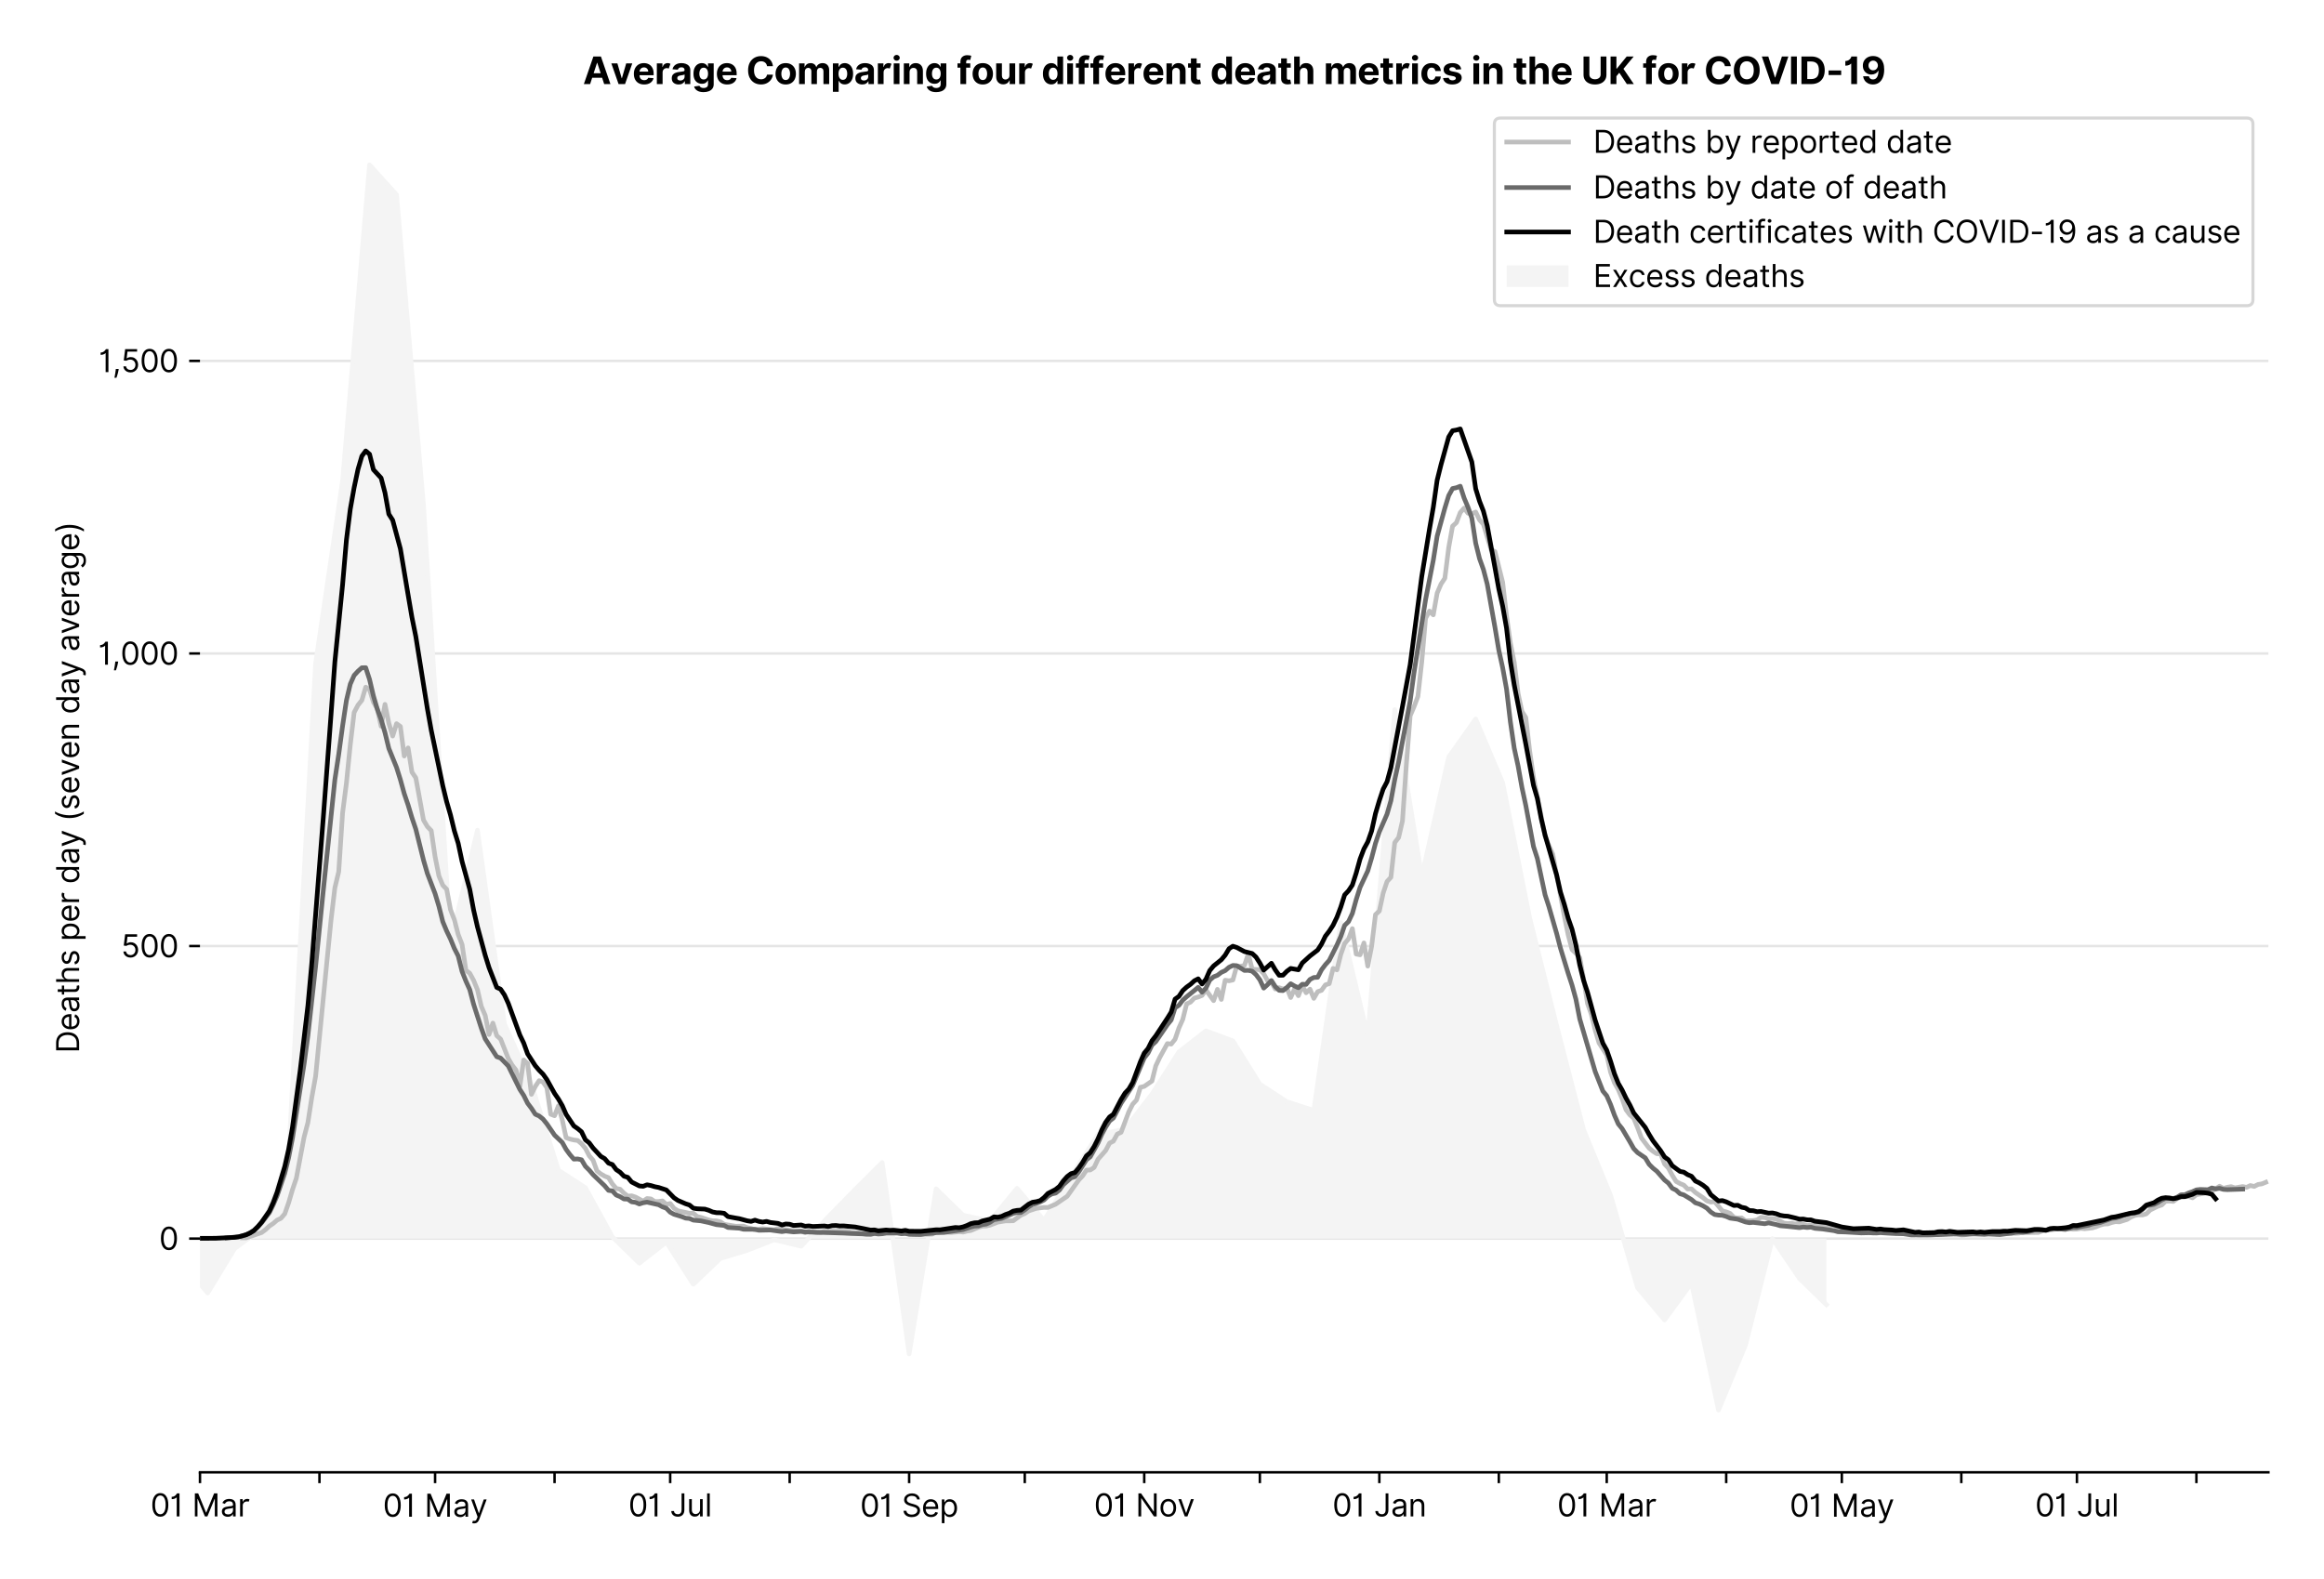 <?xml version="1.0" encoding="utf-8" standalone="no"?>
<!DOCTYPE svg PUBLIC "-//W3C//DTD SVG 1.1//EN"
  "http://www.w3.org/Graphics/SVG/1.1/DTD/svg11.dtd">
<svg version="1.1" viewBox="0 0 752.339 511.234" xmlns="http://www.w3.org/2000/svg" xmlns:xlink="http://www.w3.org/1999/xlink">
 <defs>
  <style type="text/css">*{stroke-linecap:butt;stroke-linejoin:round;}</style>
 </defs>
 <g id="figure_1">
  <g id="patch_1">
   <path d="M 0 511.234 
L 752.339 511.234 
L 752.339 0 
L 0 0 
z
" style="fill:#ffffff;"/>
  </g>
  <g id="axes_1">
   <g id="patch_2">
    <path d="M 64.739 476.745 
L 734.339 476.745 
L 734.339 33.225 
L 64.739 33.225 
z
" style="fill:#ffffff;"/>
   </g>
   <g id="matplotlib.axis_1">
    <g id="xtick_1">
     <g id="line2d_1">
      <defs>
       <path d="M 0 0 
L 0 3.5 
" id="mdf3f33e5f2" style="stroke:#000000;stroke-width:0.8;"/>
      </defs>
      <g>
       <use style="stroke:#000000;stroke-width:0.8;" x="64.739" xlink:href="#mdf3f33e5f2" y="476.745"/>
      </g>
     </g>
     <g id="text_1">
      <!-- 01 Mar -->
      <g transform="translate(48.702 491.018)scale(0.1 -0.1)">
       <defs>
        <path d="M 2000 -64 
Q 1230 -64 806 561 
Q 382 1186 382 2327 
Q 382 3459 809 4088 
Q 1236 4718 2000 4718 
Q 2764 4718 3191 4088 
Q 3618 3459 3618 2327 
Q 3618 1186 3194 561 
Q 2771 -64 2000 -64 
z
M 2000 436 
Q 2509 436 2791 927 
Q 3073 1418 3073 2327 
Q 3073 3234 2789 3730 
Q 2505 4227 2000 4227 
Q 1496 4227 1211 3730 
Q 927 3234 927 2327 
Q 927 1418 1210 927 
Q 1493 436 2000 436 
z
" id="Inter-Regular-30" transform="scale(0.016)"/>
        <path d="M 1973 4655 
L 1973 0 
L 1409 0 
L 1409 3836 
L 1373 3836 
Q 1341 3773 1209 3692 
Q 1077 3611 868 3551 
Q 659 3491 391 3491 
L 391 3964 
Q 661 3964 859 4061 
Q 1057 4159 1190 4291 
Q 1323 4423 1392 4529 
Q 1461 4636 1473 4655 
L 1973 4655 
z
" id="Inter-Regular-31" transform="scale(0.016)"/>
        <path id="Inter-Regular-20" transform="scale(0.016)"/>
        <path d="M 564 4655 
L 1236 4655 
L 2818 791 
L 2873 791 
L 4455 4655 
L 5127 4655 
L 5127 0 
L 4600 0 
L 4600 3536 
L 4555 3536 
L 3100 0 
L 2591 0 
L 1136 3536 
L 1091 3536 
L 1091 0 
L 564 0 
L 564 4655 
z
" id="Inter-Regular-4d" transform="scale(0.016)"/>
        <path d="M 1518 -82 
Q 1186 -82 916 44 
Q 646 170 486 410 
Q 327 650 327 991 
Q 327 1291 445 1478 
Q 564 1666 761 1773 
Q 959 1880 1199 1933 
Q 1439 1986 1682 2018 
Q 2000 2059 2199 2080 
Q 2398 2102 2490 2154 
Q 2582 2207 2582 2336 
L 2582 2355 
Q 2582 2691 2399 2877 
Q 2216 3064 1846 3064 
Q 1461 3064 1243 2895 
Q 1025 2727 936 2536 
L 427 2718 
Q 564 3036 792 3214 
Q 1021 3393 1292 3464 
Q 1564 3536 1827 3536 
Q 1996 3536 2215 3496 
Q 2434 3457 2640 3334 
Q 2846 3211 2982 2963 
Q 3118 2716 3118 2300 
L 3118 0 
L 2582 0 
L 2582 473 
L 2555 473 
Q 2500 359 2373 229 
Q 2246 100 2034 9 
Q 1823 -82 1518 -82 
z
M 1600 400 
Q 1918 400 2137 525 
Q 2357 650 2469 847 
Q 2582 1045 2582 1264 
L 2582 1755 
Q 2548 1714 2433 1681 
Q 2318 1648 2169 1624 
Q 2021 1600 1881 1583 
Q 1741 1566 1655 1555 
Q 1446 1527 1265 1467 
Q 1084 1407 974 1287 
Q 864 1168 864 964 
Q 864 684 1072 542 
Q 1280 400 1600 400 
z
" id="Inter-Regular-61" transform="scale(0.016)"/>
        <path d="M 491 0 
L 491 3491 
L 1009 3491 
L 1009 2964 
L 1046 2964 
Q 1139 3223 1389 3384 
Q 1639 3545 1955 3545 
Q 2100 3545 2209 3511 
Q 2318 3477 2400 3418 
L 2218 2964 
Q 2161 2993 2085 3010 
Q 2009 3027 1909 3027 
Q 1527 3027 1277 2794 
Q 1027 2561 1027 2209 
L 1027 0 
L 491 0 
z
" id="Inter-Regular-72" transform="scale(0.016)"/>
       </defs>
       <use xlink:href="#Inter-Regular-30"/>
       <use x="62.5" xlink:href="#Inter-Regular-31"/>
       <use x="106.676" xlink:href="#Inter-Regular-20"/>
       <use x="134.801" xlink:href="#Inter-Regular-4d"/>
       <use x="225.994" xlink:href="#Inter-Regular-61"/>
       <use x="282.386" xlink:href="#Inter-Regular-72"/>
      </g>
     </g>
    </g>
    <g id="xtick_2">
     <g id="line2d_2">
      <g>
       <use style="stroke:#000000;stroke-width:0.8;" x="103.417" xlink:href="#mdf3f33e5f2" y="476.745"/>
      </g>
     </g>
    </g>
    <g id="xtick_3">
     <g id="line2d_3">
      <g>
       <use style="stroke:#000000;stroke-width:0.8;" x="140.847" xlink:href="#mdf3f33e5f2" y="476.745"/>
      </g>
     </g>
     <g id="text_2">
      <!-- 01 May -->
      <g transform="translate(123.944 491.117)scale(0.1 -0.1)">
       <defs>
        <path d="M 818 -1355 
Q 682 -1355 575 -1333 
Q 468 -1311 427 -1291 
L 564 -818 
Q 857 -893 1053 -814 
Q 1250 -736 1391 -345 
L 1509 -18 
L 218 3491 
L 800 3491 
L 1764 709 
L 1800 709 
L 2764 3491 
L 3346 3491 
L 1846 -564 
Q 1550 -1355 818 -1355 
z
" id="Inter-Regular-79" transform="scale(0.016)"/>
       </defs>
       <use xlink:href="#Inter-Regular-30"/>
       <use x="62.5" xlink:href="#Inter-Regular-31"/>
       <use x="106.676" xlink:href="#Inter-Regular-20"/>
       <use x="134.801" xlink:href="#Inter-Regular-4d"/>
       <use x="225.994" xlink:href="#Inter-Regular-61"/>
       <use x="282.386" xlink:href="#Inter-Regular-79"/>
      </g>
     </g>
    </g>
    <g id="xtick_4">
     <g id="line2d_4">
      <g>
       <use style="stroke:#000000;stroke-width:0.8;" x="179.525" xlink:href="#mdf3f33e5f2" y="476.745"/>
      </g>
     </g>
    </g>
    <g id="xtick_5">
     <g id="line2d_5">
      <g>
       <use style="stroke:#000000;stroke-width:0.8;" x="216.955" xlink:href="#mdf3f33e5f2" y="476.745"/>
      </g>
     </g>
     <g id="text_3">
      <!-- 01 Jul -->
      <g transform="translate(203.412 491.018)scale(0.1 -0.1)">
       <defs>
        <path d="M 2346 4655 
L 2909 4655 
L 2909 1327 
Q 2909 657 2549 296 
Q 2189 -64 1582 -64 
Q 1200 -64 902 76 
Q 605 216 434 475 
Q 264 734 264 1091 
L 818 1091 
Q 818 795 1034 615 
Q 1250 436 1582 436 
Q 1948 436 2147 664 
Q 2346 893 2346 1327 
L 2346 4655 
z
" id="Inter-Regular-4a" transform="scale(0.016)"/>
        <path d="M 2691 1427 
L 2691 3491 
L 3227 3491 
L 3227 0 
L 2691 0 
L 2691 591 
L 2655 591 
Q 2532 325 2273 140 
Q 2014 -45 1618 -45 
Q 1127 -45 809 280 
Q 491 605 491 1273 
L 491 3491 
L 1027 3491 
L 1027 1309 
Q 1027 927 1242 700 
Q 1457 473 1791 473 
Q 1991 473 2199 575 
Q 2407 677 2549 888 
Q 2691 1100 2691 1427 
z
" id="Inter-Regular-75" transform="scale(0.016)"/>
        <path d="M 1027 4655 
L 1027 0 
L 491 0 
L 491 4655 
L 1027 4655 
z
" id="Inter-Regular-6c" transform="scale(0.016)"/>
       </defs>
       <use xlink:href="#Inter-Regular-30"/>
       <use x="62.5" xlink:href="#Inter-Regular-31"/>
       <use x="106.676" xlink:href="#Inter-Regular-20"/>
       <use x="134.801" xlink:href="#Inter-Regular-4a"/>
       <use x="189.063" xlink:href="#Inter-Regular-75"/>
       <use x="247.159" xlink:href="#Inter-Regular-6c"/>
      </g>
     </g>
    </g>
    <g id="xtick_6">
     <g id="line2d_6">
      <g>
       <use style="stroke:#000000;stroke-width:0.8;" x="255.633" xlink:href="#mdf3f33e5f2" y="476.745"/>
      </g>
     </g>
    </g>
    <g id="xtick_7">
     <g id="line2d_7">
      <g>
       <use style="stroke:#000000;stroke-width:0.8;" x="294.311" xlink:href="#mdf3f33e5f2" y="476.745"/>
      </g>
     </g>
     <g id="text_4">
      <!-- 01 Sep -->
      <g transform="translate(278.424 491.117)scale(0.1 -0.1)">
       <defs>
        <path d="M 3109 3491 
Q 3068 3836 2777 4027 
Q 2486 4218 2064 4218 
Q 1600 4218 1318 3999 
Q 1036 3780 1036 3445 
Q 1036 3195 1189 3042 
Q 1343 2889 1553 2803 
Q 1764 2718 1936 2673 
L 2409 2545 
Q 2591 2498 2815 2414 
Q 3039 2330 3244 2185 
Q 3450 2041 3584 1816 
Q 3718 1591 3718 1264 
Q 3718 886 3521 581 
Q 3325 277 2949 97 
Q 2573 -82 2036 -82 
Q 1286 -82 845 272 
Q 405 627 364 1200 
L 946 1200 
Q 968 936 1124 764 
Q 1280 593 1519 510 
Q 1759 427 2036 427 
Q 2359 427 2616 533 
Q 2873 639 3023 828 
Q 3173 1018 3173 1273 
Q 3173 1505 3043 1650 
Q 2914 1795 2702 1886 
Q 2491 1977 2246 2045 
L 1673 2209 
Q 1127 2366 809 2657 
Q 491 2948 491 3418 
Q 491 3809 703 4101 
Q 916 4393 1276 4555 
Q 1636 4718 2082 4718 
Q 2532 4718 2882 4558 
Q 3232 4398 3437 4120 
Q 3643 3843 3655 3491 
L 3109 3491 
z
" id="Inter-Regular-53" transform="scale(0.016)"/>
        <path d="M 1955 -73 
Q 1450 -73 1085 151 
Q 721 375 524 778 
Q 327 1182 327 1718 
Q 327 2255 524 2665 
Q 721 3075 1074 3305 
Q 1427 3536 1900 3536 
Q 2173 3536 2439 3445 
Q 2705 3355 2923 3151 
Q 3141 2948 3270 2614 
Q 3400 2280 3400 1791 
L 3400 1564 
L 866 1564 
Q 884 1005 1183 707 
Q 1482 409 1955 409 
Q 2271 409 2498 545 
Q 2725 682 2827 955 
L 3346 809 
Q 3223 414 2854 170 
Q 2486 -73 1955 -73 
z
M 866 2027 
L 2855 2027 
Q 2855 2470 2595 2762 
Q 2336 3055 1900 3055 
Q 1593 3055 1368 2911 
Q 1143 2768 1013 2533 
Q 884 2298 866 2027 
z
" id="Inter-Regular-65" transform="scale(0.016)"/>
        <path d="M 491 -1309 
L 491 3491 
L 1009 3491 
L 1009 2936 
L 1073 2936 
Q 1132 3027 1237 3169 
Q 1343 3311 1542 3423 
Q 1741 3536 2082 3536 
Q 2523 3536 2859 3315 
Q 3196 3095 3384 2690 
Q 3573 2286 3573 1736 
Q 3573 1182 3384 776 
Q 3196 370 2861 148 
Q 2527 -73 2091 -73 
Q 1755 -73 1552 39 
Q 1350 152 1241 296 
Q 1132 441 1073 536 
L 1027 536 
L 1027 -1309 
L 491 -1309 
z
M 1018 1745 
Q 1018 1152 1276 780 
Q 1534 409 2018 409 
Q 2355 409 2581 587 
Q 2807 766 2921 1069 
Q 3036 1373 3036 1745 
Q 3036 2114 2923 2410 
Q 2811 2707 2585 2881 
Q 2359 3055 2018 3055 
Q 1527 3055 1272 2693 
Q 1018 2332 1018 1745 
z
" id="Inter-Regular-70" transform="scale(0.016)"/>
       </defs>
       <use xlink:href="#Inter-Regular-30"/>
       <use x="62.5" xlink:href="#Inter-Regular-31"/>
       <use x="106.676" xlink:href="#Inter-Regular-20"/>
       <use x="134.801" xlink:href="#Inter-Regular-53"/>
       <use x="198.58" xlink:href="#Inter-Regular-65"/>
       <use x="256.818" xlink:href="#Inter-Regular-70"/>
      </g>
     </g>
    </g>
    <g id="xtick_8">
     <g id="line2d_8">
      <g>
       <use style="stroke:#000000;stroke-width:0.8;" x="331.741" xlink:href="#mdf3f33e5f2" y="476.745"/>
      </g>
     </g>
    </g>
    <g id="xtick_9">
     <g id="line2d_9">
      <g>
       <use style="stroke:#000000;stroke-width:0.8;" x="370.419" xlink:href="#mdf3f33e5f2" y="476.745"/>
      </g>
     </g>
     <g id="text_5">
      <!-- 01 Nov -->
      <g transform="translate(354.148 491.018)scale(0.1 -0.1)">
       <defs>
        <path d="M 4255 4655 
L 4255 0 
L 3709 0 
L 1173 3655 
L 1127 3655 
L 1127 0 
L 564 0 
L 564 4655 
L 1109 4655 
L 3655 991 
L 3700 991 
L 3700 4655 
L 4255 4655 
z
" id="Inter-Regular-4e" transform="scale(0.016)"/>
        <path d="M 1909 -73 
Q 1436 -73 1080 152 
Q 725 377 526 781 
Q 327 1186 327 1727 
Q 327 2273 526 2679 
Q 725 3086 1080 3311 
Q 1436 3536 1909 3536 
Q 2382 3536 2737 3311 
Q 3093 3086 3292 2679 
Q 3491 2273 3491 1727 
Q 3491 1186 3292 781 
Q 3093 377 2737 152 
Q 2382 -73 1909 -73 
z
M 1909 409 
Q 2268 409 2500 593 
Q 2732 777 2843 1077 
Q 2955 1377 2955 1727 
Q 2955 2077 2843 2379 
Q 2732 2682 2500 2868 
Q 2268 3055 1909 3055 
Q 1550 3055 1318 2868 
Q 1086 2682 975 2379 
Q 864 2077 864 1727 
Q 864 1377 975 1077 
Q 1086 777 1318 593 
Q 1550 409 1909 409 
z
" id="Inter-Regular-6f" transform="scale(0.016)"/>
        <path d="M 3346 3491 
L 2055 0 
L 1509 0 
L 218 3491 
L 800 3491 
L 1764 709 
L 1800 709 
L 2764 3491 
L 3346 3491 
z
" id="Inter-Regular-76" transform="scale(0.016)"/>
       </defs>
       <use xlink:href="#Inter-Regular-30"/>
       <use x="62.5" xlink:href="#Inter-Regular-31"/>
       <use x="106.676" xlink:href="#Inter-Regular-20"/>
       <use x="134.801" xlink:href="#Inter-Regular-4e"/>
       <use x="210.085" xlink:href="#Inter-Regular-6f"/>
       <use x="269.744" xlink:href="#Inter-Regular-76"/>
      </g>
     </g>
    </g>
    <g id="xtick_10">
     <g id="line2d_10">
      <g>
       <use style="stroke:#000000;stroke-width:0.8;" x="407.849" xlink:href="#mdf3f33e5f2" y="476.745"/>
      </g>
     </g>
    </g>
    <g id="xtick_11">
     <g id="line2d_11">
      <g>
       <use style="stroke:#000000;stroke-width:0.8;" x="446.527" xlink:href="#mdf3f33e5f2" y="476.745"/>
      </g>
     </g>
     <g id="text_6">
      <!-- 01 Jan -->
      <g transform="translate(431.328 491.018)scale(0.1 -0.1)">
       <defs>
        <path d="M 1027 2100 
L 1027 0 
L 491 0 
L 491 3491 
L 1009 3491 
L 1009 2945 
L 1055 2945 
Q 1177 3211 1427 3373 
Q 1677 3536 2073 3536 
Q 2602 3536 2928 3211 
Q 3255 2886 3255 2218 
L 3255 0 
L 2718 0 
L 2718 2182 
Q 2718 2593 2504 2824 
Q 2291 3055 1918 3055 
Q 1534 3055 1280 2806 
Q 1027 2557 1027 2100 
z
" id="Inter-Regular-6e" transform="scale(0.016)"/>
       </defs>
       <use xlink:href="#Inter-Regular-30"/>
       <use x="62.5" xlink:href="#Inter-Regular-31"/>
       <use x="106.676" xlink:href="#Inter-Regular-20"/>
       <use x="134.801" xlink:href="#Inter-Regular-4a"/>
       <use x="189.063" xlink:href="#Inter-Regular-61"/>
       <use x="245.455" xlink:href="#Inter-Regular-6e"/>
      </g>
     </g>
    </g>
    <g id="xtick_12">
     <g id="line2d_12">
      <g>
       <use style="stroke:#000000;stroke-width:0.8;" x="485.205" xlink:href="#mdf3f33e5f2" y="476.745"/>
      </g>
     </g>
    </g>
    <g id="xtick_13">
     <g id="line2d_13">
      <g>
       <use style="stroke:#000000;stroke-width:0.8;" x="520.14" xlink:href="#mdf3f33e5f2" y="476.745"/>
      </g>
     </g>
     <g id="text_7">
      <!-- 01 Mar -->
      <g transform="translate(504.103 491.018)scale(0.1 -0.1)">
       <use xlink:href="#Inter-Regular-30"/>
       <use x="62.5" xlink:href="#Inter-Regular-31"/>
       <use x="106.676" xlink:href="#Inter-Regular-20"/>
       <use x="134.801" xlink:href="#Inter-Regular-4d"/>
       <use x="225.994" xlink:href="#Inter-Regular-61"/>
       <use x="282.386" xlink:href="#Inter-Regular-72"/>
      </g>
     </g>
    </g>
    <g id="xtick_14">
     <g id="line2d_14">
      <g>
       <use style="stroke:#000000;stroke-width:0.8;" x="558.818" xlink:href="#mdf3f33e5f2" y="476.745"/>
      </g>
     </g>
    </g>
    <g id="xtick_15">
     <g id="line2d_15">
      <g>
       <use style="stroke:#000000;stroke-width:0.8;" x="596.248" xlink:href="#mdf3f33e5f2" y="476.745"/>
      </g>
     </g>
     <g id="text_8">
      <!-- 01 May -->
      <g transform="translate(579.345 491.117)scale(0.1 -0.1)">
       <use xlink:href="#Inter-Regular-30"/>
       <use x="62.5" xlink:href="#Inter-Regular-31"/>
       <use x="106.676" xlink:href="#Inter-Regular-20"/>
       <use x="134.801" xlink:href="#Inter-Regular-4d"/>
       <use x="225.994" xlink:href="#Inter-Regular-61"/>
       <use x="282.386" xlink:href="#Inter-Regular-79"/>
      </g>
     </g>
    </g>
    <g id="xtick_16">
     <g id="line2d_16">
      <g>
       <use style="stroke:#000000;stroke-width:0.8;" x="634.926" xlink:href="#mdf3f33e5f2" y="476.745"/>
      </g>
     </g>
    </g>
    <g id="xtick_17">
     <g id="line2d_17">
      <g>
       <use style="stroke:#000000;stroke-width:0.8;" x="672.356" xlink:href="#mdf3f33e5f2" y="476.745"/>
      </g>
     </g>
     <g id="text_9">
      <!-- 01 Jul -->
      <g transform="translate(658.813 491.018)scale(0.1 -0.1)">
       <use xlink:href="#Inter-Regular-30"/>
       <use x="62.5" xlink:href="#Inter-Regular-31"/>
       <use x="106.676" xlink:href="#Inter-Regular-20"/>
       <use x="134.801" xlink:href="#Inter-Regular-4a"/>
       <use x="189.063" xlink:href="#Inter-Regular-75"/>
       <use x="247.159" xlink:href="#Inter-Regular-6c"/>
      </g>
     </g>
    </g>
    <g id="xtick_18">
     <g id="line2d_18">
      <g>
       <use style="stroke:#000000;stroke-width:0.8;" x="711.034" xlink:href="#mdf3f33e5f2" y="476.745"/>
      </g>
     </g>
    </g>
   </g>
   <g id="matplotlib.axis_2">
    <g id="ytick_1">
     <g id="line2d_19">
      <path clip-path="url(#p43f3006fd4)" d="M 64.739 401.069 
L 734.339 401.069 
" style="fill:none;stroke:#e5e5e5;stroke-linecap:square;stroke-width:0.8;"/>
     </g>
     <g id="line2d_20">
      <defs>
       <path d="M 0 0 
L -3.5 0 
" id="m23ca9f84e1" style="stroke:#000000;stroke-width:0.8;"/>
      </defs>
      <g>
       <use style="stroke:#000000;stroke-width:0.8;" x="64.739" xlink:href="#m23ca9f84e1" y="401.069"/>
      </g>
     </g>
     <g id="text_10">
      <!-- 0 -->
      <g transform="translate(51.489 404.706)scale(0.1 -0.1)">
       <use xlink:href="#Inter-Regular-30"/>
      </g>
     </g>
    </g>
    <g id="ytick_2">
     <g id="line2d_21">
      <path clip-path="url(#p43f3006fd4)" d="M 64.739 306.332 
L 734.339 306.332 
" style="fill:none;stroke:#e5e5e5;stroke-linecap:square;stroke-width:0.8;"/>
     </g>
     <g id="line2d_22">
      <g>
       <use style="stroke:#000000;stroke-width:0.8;" x="64.739" xlink:href="#m23ca9f84e1" y="306.332"/>
      </g>
     </g>
     <g id="text_11">
      <!-- 500 -->
      <g transform="translate(39.159 309.969)scale(0.1 -0.1)">
       <defs>
        <path d="M 1936 -64 
Q 1536 -64 1216 95 
Q 896 255 702 532 
Q 509 809 491 1164 
L 1036 1164 
Q 1068 848 1324 642 
Q 1580 436 1936 436 
Q 2223 436 2447 570 
Q 2671 705 2799 940 
Q 2927 1175 2927 1473 
Q 2927 1777 2794 2017 
Q 2661 2257 2429 2395 
Q 2198 2534 1900 2536 
Q 1686 2539 1461 2472 
Q 1236 2405 1091 2300 
L 564 2364 
L 846 4655 
L 3264 4655 
L 3264 4155 
L 1318 4155 
L 1155 2782 
L 1182 2782 
Q 1325 2895 1541 2970 
Q 1757 3045 1991 3045 
Q 2418 3045 2753 2842 
Q 3089 2639 3281 2286 
Q 3473 1934 3473 1482 
Q 3473 1036 3274 687 
Q 3075 339 2727 137 
Q 2380 -64 1936 -64 
z
" id="Inter-Regular-35" transform="scale(0.016)"/>
       </defs>
       <use xlink:href="#Inter-Regular-35"/>
       <use x="60.795" xlink:href="#Inter-Regular-30"/>
       <use x="123.295" xlink:href="#Inter-Regular-30"/>
      </g>
     </g>
    </g>
    <g id="ytick_3">
     <g id="line2d_23">
      <path clip-path="url(#p43f3006fd4)" d="M 64.739 211.596 
L 734.339 211.596 
" style="fill:none;stroke:#e5e5e5;stroke-linecap:square;stroke-width:0.8;"/>
     </g>
     <g id="line2d_24">
      <g>
       <use style="stroke:#000000;stroke-width:0.8;" x="64.739" xlink:href="#m23ca9f84e1" y="211.596"/>
      </g>
     </g>
     <g id="text_12">
      <!-- 1,000 -->
      <g transform="translate(31.773 215.232)scale(0.1 -0.1)">
       <defs>
        <path d="M 1291 636 
L 1255 391 
Q 1216 132 1137 -163 
Q 1059 -459 975 -720 
Q 891 -982 836 -1136 
L 427 -1136 
Q 457 -991 504 -752 
Q 552 -514 601 -219 
Q 650 75 682 382 
L 709 636 
L 1291 636 
z
" id="Inter-Regular-2c" transform="scale(0.016)"/>
       </defs>
       <use xlink:href="#Inter-Regular-31"/>
       <use x="44.176" xlink:href="#Inter-Regular-2c"/>
       <use x="72.159" xlink:href="#Inter-Regular-30"/>
       <use x="134.659" xlink:href="#Inter-Regular-30"/>
       <use x="197.159" xlink:href="#Inter-Regular-30"/>
      </g>
     </g>
    </g>
    <g id="ytick_4">
     <g id="line2d_25">
      <path clip-path="url(#p43f3006fd4)" d="M 64.739 116.859 
L 734.339 116.859 
" style="fill:none;stroke:#e5e5e5;stroke-linecap:square;stroke-width:0.8;"/>
     </g>
     <g id="line2d_26">
      <g>
       <use style="stroke:#000000;stroke-width:0.8;" x="64.739" xlink:href="#m23ca9f84e1" y="116.859"/>
      </g>
     </g>
     <g id="text_13">
      <!-- 1,500 -->
      <g transform="translate(31.944 120.495)scale(0.1 -0.1)">
       <use xlink:href="#Inter-Regular-31"/>
       <use x="44.176" xlink:href="#Inter-Regular-2c"/>
       <use x="72.159" xlink:href="#Inter-Regular-35"/>
       <use x="132.955" xlink:href="#Inter-Regular-30"/>
       <use x="195.455" xlink:href="#Inter-Regular-30"/>
      </g>
     </g>
    </g>
    <g id="text_14">
     <!-- Deaths per day (seven day average) -->
     <g transform="translate(25.614 341.002)rotate(-90)scale(0.1 -0.1)">
      <defs>
       <path d="M 2000 0 
L 564 0 
L 564 4655 
L 2064 4655 
Q 2741 4655 3223 4376 
Q 3705 4098 3961 3578 
Q 4218 3059 4218 2336 
Q 4218 1609 3959 1085 
Q 3700 561 3204 280 
Q 2709 0 2000 0 
z
M 1127 500 
L 1964 500 
Q 2830 500 3251 992 
Q 3673 1484 3673 2336 
Q 3673 3182 3259 3668 
Q 2846 4155 2027 4155 
L 1127 4155 
L 1127 500 
z
" id="Inter-Regular-44" transform="scale(0.016)"/>
       <path d="M 2009 3491 
L 2009 3036 
L 1264 3036 
L 1264 1000 
Q 1264 773 1331 660 
Q 1398 548 1503 510 
Q 1609 473 1727 473 
Q 1816 473 1873 483 
Q 1930 493 1964 500 
L 2073 18 
Q 2018 -2 1920 -23 
Q 1823 -45 1673 -45 
Q 1446 -45 1228 52 
Q 1011 150 869 350 
Q 727 550 727 855 
L 727 3036 
L 200 3036 
L 200 3491 
L 727 3491 
L 727 4327 
L 1264 4327 
L 1264 3491 
L 2009 3491 
z
" id="Inter-Regular-74" transform="scale(0.016)"/>
       <path d="M 1027 2100 
L 1027 0 
L 491 0 
L 491 4655 
L 1027 4655 
L 1027 2945 
L 1073 2945 
Q 1196 3216 1442 3376 
Q 1689 3536 2100 3536 
Q 2636 3536 2963 3213 
Q 3291 2891 3291 2218 
L 3291 0 
L 2755 0 
L 2755 2182 
Q 2755 2598 2540 2826 
Q 2325 3055 1946 3055 
Q 1548 3055 1287 2806 
Q 1027 2557 1027 2100 
z
" id="Inter-Regular-68" transform="scale(0.016)"/>
       <path d="M 2964 2709 
L 2482 2573 
Q 2411 2755 2245 2914 
Q 2080 3073 1727 3073 
Q 1407 3073 1194 2926 
Q 982 2780 982 2555 
Q 982 2355 1127 2239 
Q 1273 2123 1582 2045 
L 2100 1918 
Q 3027 1691 3027 973 
Q 3027 673 2855 436 
Q 2684 200 2377 63 
Q 2071 -73 1664 -73 
Q 1130 -73 780 159 
Q 430 391 336 836 
L 846 964 
Q 989 400 1655 400 
Q 2030 400 2251 560 
Q 2473 720 2473 945 
Q 2473 1316 1955 1436 
L 1373 1573 
Q 893 1686 669 1926 
Q 446 2166 446 2527 
Q 446 2823 613 3050 
Q 780 3277 1069 3406 
Q 1359 3536 1727 3536 
Q 2246 3536 2542 3309 
Q 2839 3082 2964 2709 
z
" id="Inter-Regular-73" transform="scale(0.016)"/>
       <path d="M 1809 -73 
Q 1373 -73 1039 148 
Q 705 370 516 776 
Q 327 1182 327 1736 
Q 327 2286 516 2690 
Q 705 3095 1041 3315 
Q 1377 3536 1818 3536 
Q 2159 3536 2358 3423 
Q 2557 3311 2662 3169 
Q 2768 3027 2827 2936 
L 2873 2936 
L 2873 4655 
L 3409 4655 
L 3409 0 
L 2891 0 
L 2891 536 
L 2827 536 
Q 2768 441 2659 296 
Q 2550 152 2348 39 
Q 2146 -73 1809 -73 
z
M 1882 409 
Q 2366 409 2624 780 
Q 2882 1152 2882 1745 
Q 2882 2332 2627 2693 
Q 2373 3055 1882 3055 
Q 1541 3055 1315 2881 
Q 1089 2707 976 2410 
Q 864 2114 864 1745 
Q 864 1373 978 1069 
Q 1093 766 1319 587 
Q 1546 409 1882 409 
z
" id="Inter-Regular-64" transform="scale(0.016)"/>
       <path d="M 682 1964 
Q 682 2823 906 3544 
Q 1130 4266 1546 4873 
L 2018 4873 
Q 1800 4573 1623 4095 
Q 1446 3618 1341 3061 
Q 1236 2505 1236 1964 
Q 1236 1423 1341 866 
Q 1446 309 1623 -168 
Q 1800 -645 2018 -945 
L 1546 -945 
Q 1130 -339 906 383 
Q 682 1105 682 1964 
z
" id="Inter-Regular-28" transform="scale(0.016)"/>
       <path d="M 1900 -1382 
Q 1316 -1382 976 -1169 
Q 636 -957 473 -682 
L 900 -382 
Q 973 -477 1084 -601 
Q 1196 -725 1390 -817 
Q 1584 -909 1900 -909 
Q 2323 -909 2598 -704 
Q 2873 -500 2873 -64 
L 2873 645 
L 2827 645 
Q 2768 550 2660 410 
Q 2552 270 2351 162 
Q 2150 55 1809 55 
Q 1386 55 1051 255 
Q 716 455 521 836 
Q 327 1218 327 1764 
Q 327 2300 516 2699 
Q 705 3098 1041 3317 
Q 1377 3536 1818 3536 
Q 2159 3536 2360 3423 
Q 2561 3311 2669 3169 
Q 2777 3027 2836 2936 
L 2891 2936 
L 2891 3491 
L 3409 3491 
L 3409 -100 
Q 3409 -550 3205 -833 
Q 3002 -1116 2660 -1249 
Q 2318 -1382 1900 -1382 
z
M 1882 536 
Q 2366 536 2624 864 
Q 2882 1193 2882 1773 
Q 2882 2339 2627 2697 
Q 2373 3055 1882 3055 
Q 1541 3055 1315 2882 
Q 1089 2709 976 2418 
Q 864 2127 864 1773 
Q 864 1227 1120 881 
Q 1377 536 1882 536 
z
" id="Inter-Regular-67" transform="scale(0.016)"/>
       <path d="M 1638 1940 
Q 1638 1081 1414 359 
Q 1191 -362 775 -969 
L 302 -969 
Q 520 -669 697 -191 
Q 875 286 979 842 
Q 1084 1399 1084 1940 
Q 1084 2481 979 3038 
Q 875 3595 697 4072 
Q 520 4549 302 4849 
L 775 4849 
Q 1191 4243 1414 3521 
Q 1638 2799 1638 1940 
z
" id="Inter-Regular-29" transform="scale(0.016)"/>
      </defs>
      <use xlink:href="#Inter-Regular-44"/>
      <use x="71.875" xlink:href="#Inter-Regular-65"/>
      <use x="130.114" xlink:href="#Inter-Regular-61"/>
      <use x="186.506" xlink:href="#Inter-Regular-74"/>
      <use x="222.869" xlink:href="#Inter-Regular-68"/>
      <use x="281.96" xlink:href="#Inter-Regular-73"/>
      <use x="334.233" xlink:href="#Inter-Regular-20"/>
      <use x="362.358" xlink:href="#Inter-Regular-70"/>
      <use x="423.296" xlink:href="#Inter-Regular-65"/>
      <use x="481.534" xlink:href="#Inter-Regular-72"/>
      <use x="519.886" xlink:href="#Inter-Regular-20"/>
      <use x="548.011" xlink:href="#Inter-Regular-64"/>
      <use x="610.085" xlink:href="#Inter-Regular-61"/>
      <use x="666.477" xlink:href="#Inter-Regular-79"/>
      <use x="722.159" xlink:href="#Inter-Regular-20"/>
      <use x="750.284" xlink:href="#Inter-Regular-28"/>
      <use x="786.506" xlink:href="#Inter-Regular-73"/>
      <use x="838.779" xlink:href="#Inter-Regular-65"/>
      <use x="897.017" xlink:href="#Inter-Regular-76"/>
      <use x="952.699" xlink:href="#Inter-Regular-65"/>
      <use x="1010.938" xlink:href="#Inter-Regular-6e"/>
      <use x="1069.46" xlink:href="#Inter-Regular-20"/>
      <use x="1097.585" xlink:href="#Inter-Regular-64"/>
      <use x="1159.659" xlink:href="#Inter-Regular-61"/>
      <use x="1216.051" xlink:href="#Inter-Regular-79"/>
      <use x="1271.733" xlink:href="#Inter-Regular-20"/>
      <use x="1299.858" xlink:href="#Inter-Regular-61"/>
      <use x="1356.25" xlink:href="#Inter-Regular-76"/>
      <use x="1411.932" xlink:href="#Inter-Regular-65"/>
      <use x="1470.171" xlink:href="#Inter-Regular-72"/>
      <use x="1508.523" xlink:href="#Inter-Regular-61"/>
      <use x="1564.915" xlink:href="#Inter-Regular-67"/>
      <use x="1625.853" xlink:href="#Inter-Regular-65"/>
      <use x="1684.091" xlink:href="#Inter-Regular-29"/>
     </g>
    </g>
   </g>
   <g id="PolyCollection_1">
    <path clip-path="url(#p43f3006fd4)" d="M -11.369 401.069 
L -11.369 401.069 
L -2.635 401.069 
L 6.098 401.069 
L 14.832 401.069 
L 23.566 401.069 
L 32.3 401.069 
L 41.033 401.069 
L 49.767 401.069 
L 58.501 401.069 
L 67.234 401.069 
L 75.968 401.069 
L 84.702 401.069 
L 93.436 401.069 
L 102.169 401.069 
L 110.903 401.069 
L 119.637 401.069 
L 128.37 401.069 
L 137.104 401.069 
L 145.838 401.069 
L 154.572 401.069 
L 163.305 401.069 
L 172.039 401.069 
L 180.773 401.069 
L 189.506 401.069 
L 198.24 401.069 
L 206.974 401.069 
L 215.708 401.069 
L 224.441 401.069 
L 233.175 401.069 
L 241.909 401.069 
L 250.642 401.069 
L 259.376 401.069 
L 268.11 401.069 
L 276.844 401.069 
L 285.577 401.069 
L 294.311 401.069 
L 303.045 401.069 
L 311.779 401.069 
L 320.512 401.069 
L 329.246 401.069 
L 337.98 401.069 
L 346.713 401.069 
L 355.447 401.069 
L 364.181 401.069 
L 372.915 401.069 
L 381.648 401.069 
L 390.382 401.069 
L 399.116 401.069 
L 407.849 401.069 
L 416.583 401.069 
L 425.317 401.069 
L 434.051 401.069 
L 442.784 401.069 
L 451.518 401.069 
L 460.252 401.069 
L 468.985 401.069 
L 477.719 401.069 
L 486.453 401.069 
L 495.187 401.069 
L 503.92 401.069 
L 512.654 401.069 
L 521.388 401.069 
L 530.121 401.069 
L 538.855 401.069 
L 547.589 401.069 
L 556.323 401.069 
L 565.056 401.069 
L 573.79 401.069 
L 582.524 401.069 
L 591.257 401.069 
L 591.257 401.069 
L 591.257 422.48 
L 582.524 413.953 
L 573.79 401.069 
L 565.056 435.553 
L 556.323 456.585 
L 547.589 415.469 
L 538.855 427.406 
L 530.121 416.985 
L 521.388 387.048 
L 512.654 365.827 
L 503.92 332.101 
L 495.187 297.238 
L 486.453 253.469 
L 477.719 232.817 
L 468.985 245.132 
L 460.252 283.785 
L 451.518 229.785 
L 442.784 335.511 
L 434.051 298.753 
L 425.317 359.574 
L 416.583 356.732 
L 407.849 351.048 
L 399.116 337.027 
L 390.382 333.806 
L 381.648 340.627 
L 372.915 354.269 
L 364.181 365.638 
L 355.447 367.343 
L 346.713 380.985 
L 337.98 395.196 
L 329.246 384.774 
L 320.512 395.385 
L 311.779 393.49 
L 303.045 384.964 
L 294.311 438.396 
L 285.577 376.438 
L 276.844 385.153 
L 268.11 394.059 
L 259.376 403.532 
L 250.642 401.448 
L 241.909 404.859 
L 233.175 407.511 
L 224.441 415.848 
L 215.708 402.206 
L 206.974 409.027 
L 198.24 400.501 
L 189.506 384.585 
L 180.773 378.901 
L 172.039 351.048 
L 163.305 331.532 
L 154.572 268.817 
L 145.838 305.006 
L 137.104 163.659 
L 128.37 63.048 
L 119.637 53.385 
L 110.903 155.701 
L 102.169 214.817 
L 93.436 374.353 
L 84.702 397.848 
L 75.968 404.29 
L 67.234 418.69 
L 58.501 408.269 
L 49.767 419.827 
L 41.033 418.311 
L 32.3 422.29 
L 23.566 417.174 
L 14.832 424.185 
L 6.098 407.322 
L -2.635 392.543 
L -11.369 399.743 
z
" style="fill:#f4f4f4;"/>
   </g>
   <g id="line2d_27">
    <path clip-path="url(#p43f3006fd4)" d="M -1 395.31 
L 6.098 407.322 
L 14.832 424.185 
L 23.566 417.174 
L 32.3 422.29 
L 41.033 418.311 
L 49.767 419.827 
L 58.501 408.269 
L 67.234 418.69 
L 75.968 404.29 
L 84.702 397.848 
L 93.436 374.353 
L 102.169 214.817 
L 110.903 155.701 
L 119.637 53.385 
L 128.37 63.048 
L 137.104 163.659 
L 145.838 305.006 
L 154.572 268.817 
L 163.305 331.532 
L 172.039 351.048 
L 180.773 378.901 
L 189.506 384.585 
L 198.24 400.501 
L 206.974 409.027 
L 215.708 402.206 
L 224.441 415.848 
L 233.175 407.511 
L 241.909 404.859 
L 250.642 401.448 
L 259.376 403.532 
L 268.11 394.059 
L 276.844 385.153 
L 285.577 376.438 
L 294.311 438.396 
L 303.045 384.964 
L 311.779 393.49 
L 320.512 395.385 
L 329.246 384.774 
L 337.98 395.196 
L 346.713 380.985 
L 355.447 367.343 
L 364.181 365.638 
L 372.915 354.269 
L 381.648 340.627 
L 390.382 333.806 
L 399.116 337.027 
L 407.849 351.048 
L 416.583 356.732 
L 425.317 359.574 
L 434.051 298.753 
L 442.784 335.511 
L 451.518 229.785 
L 460.252 283.785 
L 468.985 245.132 
L 477.719 232.817 
L 486.453 253.469 
L 495.187 297.238 
L 503.92 332.101 
L 512.654 365.827 
L 521.388 387.048 
L 530.121 416.985 
L 538.855 427.406 
L 547.589 415.469 
L 556.323 456.585 
L 565.056 435.553 
L 573.79 401.069 
L 582.524 413.953 
L 591.257 422.48 
" style="fill:none;stroke:#f4f4f4;stroke-linecap:square;stroke-width:1.5;"/>
   </g>
   <g id="line2d_28">
    <path clip-path="url(#p43f3006fd4)" d="M 78.463 400.826 
L 79.711 400.826 
L 84.702 399.093 
L 85.95 398.173 
L 87.197 397.009 
L 88.445 396.17 
L 89.693 395.087 
L 90.94 394.492 
L 92.188 393.03 
L 93.436 389.457 
L 94.683 385.208 
L 95.931 381.526 
L 98.426 368.263 
L 99.674 363.499 
L 100.922 355.433 
L 102.169 348.531 
L 105.912 310.501 
L 107.16 297.941 
L 108.408 287.466 
L 109.655 282.242 
L 110.903 263.241 
L 112.151 253.55 
L 113.398 241.126 
L 114.646 230.678 
L 115.894 228.323 
L 117.141 226.753 
L 118.389 222.504 
L 119.637 223.289 
L 120.884 227.349 
L 122.132 229.514 
L 123.38 235.171 
L 124.627 228.08 
L 125.875 234.17 
L 127.123 238.338 
L 128.37 234.332 
L 129.618 235.226 
L 130.866 244.808 
L 132.113 242.182 
L 133.361 250.032 
L 134.609 251.872 
L 137.104 265.541 
L 138.352 267.653 
L 139.6 268.952 
L 140.847 277.397 
L 142.095 283.65 
L 143.343 286.654 
L 144.59 287.953 
L 145.838 294.531 
L 147.086 297.833 
L 148.333 302.597 
L 149.581 305.818 
L 150.829 314.182 
L 152.076 315.156 
L 153.324 317.457 
L 154.572 320.489 
L 155.819 325.902 
L 157.067 328.771 
L 158.315 334.97 
L 159.562 331.289 
L 160.81 335.349 
L 162.058 336.459 
L 164.553 342.765 
L 165.801 344.904 
L 167.048 346.501 
L 168.296 351.671 
L 169.544 343.226 
L 170.791 344.362 
L 172.039 354.35 
L 173.287 351.806 
L 174.534 349.911 
L 175.782 350.371 
L 177.03 352.158 
L 178.277 360.793 
L 179.525 361.28 
L 180.773 358.086 
L 182.02 362.633 
L 183.268 368.399 
L 184.516 368.832 
L 185.763 369.129 
L 187.011 369.292 
L 188.259 370.347 
L 189.506 371.809 
L 190.754 374.245 
L 192.002 375.707 
L 193.249 379.144 
L 194.497 380.119 
L 195.745 380.85 
L 196.993 381.337 
L 198.24 383.367 
L 199.488 384.829 
L 200.736 385.072 
L 201.983 386.344 
L 203.231 387.319 
L 204.479 387.211 
L 205.726 387.617 
L 208.222 388.943 
L 209.469 388.077 
L 210.717 388.212 
L 211.965 389.051 
L 213.212 389.051 
L 214.46 388.862 
L 215.708 389.971 
L 216.955 389.701 
L 218.203 391.271 
L 219.451 392.056 
L 221.946 392.597 
L 223.194 392.868 
L 224.441 392.841 
L 225.689 393.923 
L 226.937 394.194 
L 229.432 395.033 
L 230.68 395.304 
L 231.927 395.331 
L 233.175 395.602 
L 234.423 396.441 
L 238.166 397.063 
L 240.661 397.009 
L 241.909 397.523 
L 243.156 397.767 
L 244.404 398.173 
L 246.899 397.848 
L 249.395 398.119 
L 250.642 398.227 
L 251.89 397.767 
L 255.633 398.39 
L 259.376 398.606 
L 260.624 399.147 
L 261.872 398.66 
L 264.367 399.147 
L 265.615 399.147 
L 266.862 398.687 
L 268.11 398.823 
L 269.358 398.66 
L 274.348 398.687 
L 275.596 399.093 
L 278.091 399.229 
L 280.587 399.797 
L 281.834 399.391 
L 286.825 399.229 
L 289.32 398.877 
L 291.816 399.174 
L 293.063 399.229 
L 294.311 399.58 
L 295.559 399.743 
L 301.797 399.635 
L 303.045 398.85 
L 308.035 399.066 
L 310.531 398.823 
L 311.779 398.958 
L 313.026 398.633 
L 314.274 398.444 
L 316.769 397.388 
L 318.017 397.036 
L 319.265 396.982 
L 320.512 396.711 
L 323.008 395.737 
L 325.503 395.331 
L 327.998 395.304 
L 330.494 393.463 
L 331.741 392.949 
L 332.989 392.11 
L 335.484 391.271 
L 337.98 390.973 
L 339.227 391 
L 341.723 389.944 
L 345.466 387.373 
L 349.209 382.095 
L 350.456 380.768 
L 351.704 378.901 
L 352.952 378.847 
L 354.199 378.035 
L 355.447 375.382 
L 357.942 372.54 
L 359.19 370.158 
L 360.438 369.508 
L 361.685 367.235 
L 362.933 366.639 
L 365.428 360.008 
L 366.676 357.544 
L 367.924 356.191 
L 369.172 352.077 
L 370.419 351.779 
L 372.915 350.047 
L 374.162 345.12 
L 375.41 342.468 
L 377.905 337.92 
L 379.153 338.083 
L 380.401 336.513 
L 381.648 332.859 
L 382.896 330.071 
L 384.144 325.063 
L 385.391 324.495 
L 386.639 323.168 
L 387.887 322.844 
L 389.134 322.329 
L 390.382 320.543 
L 392.877 324.008 
L 394.125 320.353 
L 395.373 323.629 
L 396.62 317.403 
L 397.868 317.593 
L 399.116 317.322 
L 400.363 312.802 
L 401.611 312.883 
L 402.859 312.612 
L 404.106 308.877 
L 405.354 313.83 
L 407.849 313.993 
L 409.097 315.292 
L 410.345 317.565 
L 411.592 318.026 
L 412.84 320.245 
L 414.088 319.812 
L 415.335 320.245 
L 416.583 319.893 
L 417.831 323.006 
L 419.078 320.245 
L 420.326 322.411 
L 421.574 319.108 
L 422.821 321.463 
L 424.069 320.299 
L 425.317 323.277 
L 426.565 321.111 
L 427.812 320.678 
L 429.06 318.919 
L 430.308 318.513 
L 431.555 313.587 
L 432.803 314.047 
L 434.051 309.039 
L 435.298 305.493 
L 436.546 304.059 
L 437.794 300.702 
L 439.041 308.931 
L 440.289 309.174 
L 441.537 305.331 
L 442.784 312.829 
L 444.032 306.414 
L 445.28 296.155 
L 446.527 294.991 
L 447.775 289.171 
L 449.023 285.436 
L 450.27 284.083 
L 451.518 272.823 
L 452.766 271.199 
L 454.013 265.839 
L 455.261 247.731 
L 456.509 231.761 
L 457.756 228.838 
L 459.004 225.535 
L 460.252 214.356 
L 461.499 200.2 
L 462.747 197.872 
L 463.995 199.09 
L 465.242 192.053 
L 466.49 189.129 
L 467.738 187.235 
L 468.985 177.301 
L 470.233 170.371 
L 471.481 169.235 
L 472.728 165.959 
L 473.976 164.525 
L 475.224 166.176 
L 476.471 166.365 
L 477.719 165.797 
L 478.967 168.368 
L 480.214 169.749 
L 482.71 177.977 
L 483.958 178.6 
L 486.453 188.561 
L 487.701 199.469 
L 488.948 208.239 
L 490.196 214.492 
L 491.444 224.561 
L 492.691 230.353 
L 493.939 232.329 
L 495.187 243.075 
L 496.434 251.764 
L 500.177 270.711 
L 501.425 273.824 
L 502.673 276.612 
L 506.416 296.642 
L 507.663 302.732 
L 508.911 307.496 
L 510.159 308.66 
L 511.406 310.068 
L 512.654 316.862 
L 513.902 324.874 
L 515.149 328.42 
L 516.397 333.508 
L 517.645 337.704 
L 520.14 341.629 
L 521.388 347.177 
L 522.635 350.615 
L 523.883 352.808 
L 525.131 355.758 
L 526.378 359.331 
L 527.626 361.009 
L 528.874 362.065 
L 530.121 365.096 
L 531.369 368.48 
L 533.864 371.782 
L 535.112 372.783 
L 536.36 373.596 
L 537.608 373.623 
L 538.855 376.898 
L 540.103 378.224 
L 541.351 380.552 
L 542.598 382.555 
L 543.846 383.232 
L 545.094 383.746 
L 546.341 385.018 
L 547.589 384.964 
L 548.837 386.128 
L 551.332 387.833 
L 552.58 388.862 
L 553.827 389.241 
L 555.075 389.078 
L 557.57 392.083 
L 558.818 392.408 
L 560.066 392.895 
L 561.313 394.194 
L 562.561 394.438 
L 563.809 394.356 
L 565.056 395.331 
L 567.552 395.223 
L 568.799 395.006 
L 570.047 394.194 
L 571.295 394.275 
L 572.542 394.627 
L 573.79 394.546 
L 575.038 394.735 
L 577.533 396.062 
L 578.781 396.197 
L 580.028 396.116 
L 581.276 396.359 
L 582.524 396.089 
L 585.019 396.847 
L 586.267 396.684 
L 588.762 396.738 
L 590.01 396.684 
L 591.257 397.117 
L 593.753 396.82 
L 596.248 398.173 
L 597.496 398.092 
L 598.744 398.227 
L 599.991 398.579 
L 601.239 398.633 
L 602.487 398.877 
L 604.982 398.931 
L 606.23 399.256 
L 607.477 399.174 
L 608.725 398.741 
L 609.973 399.174 
L 612.468 399.174 
L 616.211 399.039 
L 617.459 399.391 
L 621.202 399.932 
L 624.945 399.987 
L 627.44 399.608 
L 631.183 399.472 
L 633.678 399.499 
L 634.926 399.905 
L 636.174 399.824 
L 637.421 399.608 
L 638.669 399.58 
L 639.917 399.418 
L 642.412 399.472 
L 643.66 399.12 
L 644.907 399.283 
L 646.155 399.58 
L 647.403 399.418 
L 648.65 399.445 
L 651.146 399.283 
L 652.394 399.364 
L 653.641 399.283 
L 654.889 398.958 
L 656.137 399.12 
L 659.88 399.066 
L 661.127 398.606 
L 662.375 398.335 
L 663.623 398.281 
L 667.366 397.713 
L 669.861 397.875 
L 671.109 398.011 
L 672.356 397.983 
L 673.604 397.74 
L 674.852 397.875 
L 677.347 397.605 
L 678.595 397.226 
L 679.842 396.711 
L 681.09 396.359 
L 682.338 396.305 
L 683.585 395.872 
L 684.833 395.574 
L 686.081 395.656 
L 688.576 394.871 
L 689.824 394.113 
L 691.071 393.571 
L 692.319 393.382 
L 693.567 393.409 
L 694.814 393.057 
L 696.062 391.812 
L 698.557 390.594 
L 699.805 390.188 
L 701.053 388.97 
L 702.3 388.889 
L 703.548 389.024 
L 704.796 388.077 
L 706.043 387.59 
L 708.539 387.454 
L 709.787 387.86 
L 711.034 386.859 
L 713.53 386.399 
L 714.777 385.641 
L 716.025 385.614 
L 717.273 384.964 
L 718.52 384.098 
L 719.768 384.802 
L 721.016 384.45 
L 722.263 384.233 
L 723.511 384.639 
L 726.006 384.206 
L 727.254 384.477 
L 728.502 383.881 
L 729.749 384.179 
L 730.997 383.529 
L 732.245 383.34 
L 733.492 382.826 
L 733.492 382.826 
" style="fill:none;stroke:#bebebe;stroke-linecap:square;stroke-width:1.5;"/>
   </g>
   <g id="line2d_29">
    <path clip-path="url(#p43f3006fd4)" d="M 73.473 400.826 
L 77.216 400.474 
L 78.463 400.203 
L 79.711 399.77 
L 80.959 399.174 
L 82.206 398.39 
L 83.454 397.253 
L 84.702 395.926 
L 87.197 392.651 
L 88.445 390.134 
L 89.693 387.211 
L 92.188 379.875 
L 93.436 374.868 
L 94.683 368.507 
L 98.426 344.606 
L 99.674 335.349 
L 102.169 312.91 
L 104.665 288.278 
L 108.408 252.441 
L 109.655 244.239 
L 110.903 235.063 
L 112.151 226.78 
L 113.398 221.502 
L 114.646 218.687 
L 115.894 217.334 
L 117.141 216.224 
L 118.389 216.197 
L 119.637 220.014 
L 120.884 225.346 
L 122.132 229.596 
L 123.38 232.979 
L 124.627 237.229 
L 125.875 242.344 
L 128.37 248.489 
L 129.618 252.468 
L 130.866 256.988 
L 132.113 260.669 
L 133.361 264.811 
L 134.609 268.492 
L 137.104 278.534 
L 138.352 282.838 
L 140.847 289.361 
L 142.095 293.502 
L 143.343 298.456 
L 144.59 301.46 
L 145.838 304.059 
L 147.086 307.117 
L 148.333 309.553 
L 149.581 314.561 
L 150.829 317.701 
L 152.076 320.462 
L 153.324 325.199 
L 155.819 332.94 
L 157.067 336.377 
L 160.81 342.17 
L 162.058 342.603 
L 164.553 345.174 
L 168.296 352.78 
L 169.544 354.702 
L 170.791 357.22 
L 172.039 358.871 
L 173.287 360.793 
L 174.534 361.361 
L 175.782 362.362 
L 177.03 363.905 
L 179.525 367.559 
L 182.02 369.941 
L 183.268 372.188 
L 184.516 373.893 
L 185.763 375.328 
L 187.011 375.274 
L 188.259 375.544 
L 189.506 377.656 
L 190.754 378.901 
L 192.002 380.362 
L 195.745 383.962 
L 196.993 385.451 
L 198.24 385.614 
L 199.488 386.967 
L 200.736 387.481 
L 201.983 388.239 
L 203.231 388.293 
L 204.479 389.159 
L 205.726 389.322 
L 206.974 389.863 
L 208.222 389.457 
L 209.469 389.268 
L 213.212 390.107 
L 214.46 390.783 
L 215.708 391.244 
L 216.955 392.516 
L 218.203 393.193 
L 220.698 393.95 
L 221.946 394.438 
L 223.194 394.546 
L 224.441 395.087 
L 226.937 395.331 
L 229.432 395.872 
L 231.927 396.549 
L 234.423 396.82 
L 235.67 397.469 
L 239.413 397.713 
L 240.661 398.038 
L 244.404 398.065 
L 245.652 398.362 
L 249.395 398.281 
L 251.89 398.633 
L 253.138 398.796 
L 254.386 398.606 
L 256.881 398.904 
L 259.376 398.741 
L 260.624 398.904 
L 273.101 399.283 
L 275.596 399.418 
L 280.587 399.58 
L 281.834 399.689 
L 283.082 399.418 
L 284.33 399.58 
L 285.577 399.499 
L 286.825 399.283 
L 290.568 399.283 
L 291.816 399.499 
L 293.063 399.418 
L 294.311 399.662 
L 298.054 399.743 
L 299.302 399.526 
L 301.797 399.31 
L 303.045 399.147 
L 305.54 399.066 
L 311.779 398.146 
L 314.274 397.307 
L 315.522 397.009 
L 316.769 396.955 
L 318.017 396.522 
L 319.265 396.359 
L 320.512 395.791 
L 321.76 394.952 
L 324.255 394.519 
L 327.998 392.868 
L 329.246 392.624 
L 330.494 392.624 
L 331.741 391.785 
L 332.989 390.783 
L 334.237 390.026 
L 335.484 389.674 
L 336.732 389.187 
L 337.98 388.564 
L 339.227 387.346 
L 340.475 386.615 
L 341.723 386.344 
L 342.97 385.343 
L 344.218 383.611 
L 346.713 381.418 
L 347.961 381.039 
L 349.209 379.469 
L 351.704 375.544 
L 352.952 374.57 
L 355.447 370.104 
L 356.695 367.262 
L 357.942 364.961 
L 359.19 362.985 
L 360.438 362.011 
L 362.933 357.22 
L 366.676 351.481 
L 369.172 345.499 
L 370.419 342.576 
L 371.667 340.979 
L 372.915 338.408 
L 374.162 337.271 
L 377.905 331.803 
L 379.153 330.26 
L 380.401 326.335 
L 381.648 325.523 
L 382.896 323.845 
L 384.144 322.735 
L 386.639 320.732 
L 387.887 319.704 
L 389.134 321.274 
L 390.382 319.974 
L 391.63 317.376 
L 392.877 316.293 
L 394.125 315.806 
L 395.373 314.859 
L 396.62 314.29 
L 397.868 313.208 
L 399.116 312.612 
L 400.363 312.693 
L 402.859 314.236 
L 404.106 314.209 
L 405.354 314.48 
L 406.602 315.59 
L 407.849 317.268 
L 409.097 319.947 
L 410.345 318.838 
L 411.592 317.511 
L 412.84 319.46 
L 414.088 320.678 
L 415.335 320.759 
L 416.583 319.785 
L 417.831 318.54 
L 419.078 319.271 
L 420.326 319.839 
L 421.574 318.702 
L 422.821 318.756 
L 424.069 317.159 
L 425.317 316.51 
L 426.565 316.456 
L 427.812 314.02 
L 429.06 312.368 
L 430.308 310.988 
L 432.803 306.008 
L 434.051 303.22 
L 435.298 299.647 
L 436.546 298.429 
L 437.794 295.776 
L 439.041 291.283 
L 440.289 287.331 
L 442.784 281.999 
L 444.032 277.803 
L 445.28 273.066 
L 446.527 269.358 
L 449.023 263.62 
L 450.27 259.262 
L 451.518 252.468 
L 452.766 246.756 
L 456.509 226.943 
L 457.756 217.821 
L 461.499 194.164 
L 463.995 181.388 
L 465.242 173.593 
L 467.738 164.525 
L 468.985 160.465 
L 470.233 158.191 
L 471.481 157.92 
L 472.728 157.433 
L 473.976 161.277 
L 475.224 164.227 
L 476.471 167.746 
L 477.719 175.866 
L 478.967 180.901 
L 480.214 184.393 
L 481.462 189.156 
L 483.958 203.15 
L 485.205 210.54 
L 486.453 216.224 
L 487.701 223.099 
L 488.948 233.71 
L 490.196 242.263 
L 491.444 248.029 
L 492.691 254.985 
L 493.939 260.805 
L 496.434 274.122 
L 497.682 277.993 
L 500.177 289.74 
L 501.425 293.583 
L 503.92 302.245 
L 505.168 307.036 
L 507.663 315.183 
L 508.911 319 
L 510.159 323.547 
L 511.406 329.962 
L 516.397 346.961 
L 518.892 353.295 
L 520.14 354.811 
L 521.388 357.653 
L 522.635 361.09 
L 523.883 363.932 
L 525.131 365.475 
L 527.626 369.698 
L 528.874 371.917 
L 530.121 373.217 
L 532.617 374.922 
L 533.864 377.006 
L 535.112 378.251 
L 536.36 379.253 
L 538.855 382.095 
L 540.103 383.096 
L 541.351 384.774 
L 542.598 385.37 
L 543.846 386.534 
L 545.094 386.913 
L 547.589 388.429 
L 548.837 389.484 
L 550.084 389.863 
L 551.332 390.459 
L 552.58 391.217 
L 553.827 392.462 
L 555.075 393.274 
L 556.323 393.463 
L 557.57 393.517 
L 558.818 393.896 
L 560.066 394.438 
L 562.561 394.79 
L 565.056 395.683 
L 566.304 395.926 
L 567.552 395.818 
L 571.295 396.251 
L 572.542 395.98 
L 575.038 396.522 
L 576.285 396.901 
L 578.781 397.117 
L 582.524 397.523 
L 583.771 397.334 
L 585.019 397.469 
L 586.267 397.361 
L 587.514 397.74 
L 590.01 397.956 
L 593.753 398.498 
L 595.001 398.85 
L 597.496 398.931 
L 601.239 399.147 
L 602.487 399.229 
L 604.982 399.174 
L 607.477 399.256 
L 608.725 399.147 
L 611.22 399.31 
L 613.716 399.445 
L 616.211 399.499 
L 618.706 399.878 
L 627.44 399.797 
L 632.431 399.58 
L 636.174 399.662 
L 638.669 399.526 
L 642.412 399.689 
L 643.66 399.58 
L 647.403 399.77 
L 649.898 399.445 
L 651.146 399.337 
L 652.394 399.039 
L 653.641 398.931 
L 654.889 399.066 
L 657.384 398.633 
L 658.632 398.281 
L 659.88 398.092 
L 662.375 398.362 
L 663.623 397.956 
L 664.87 397.767 
L 668.613 398.092 
L 671.109 397.442 
L 672.356 397.442 
L 674.852 396.955 
L 676.099 396.738 
L 677.347 396.305 
L 679.842 395.872 
L 683.585 394.519 
L 684.833 394.383 
L 686.081 394.086 
L 687.328 393.599 
L 689.824 392.868 
L 691.071 392.759 
L 692.319 392.516 
L 693.567 391.65 
L 694.814 390.486 
L 697.31 389.999 
L 698.557 389.376 
L 699.805 388.564 
L 701.053 388.023 
L 702.3 387.86 
L 703.548 388.104 
L 704.796 387.671 
L 706.043 386.886 
L 707.291 386.859 
L 708.539 386.29 
L 709.787 385.857 
L 711.034 385.289 
L 712.282 385.153 
L 714.777 385.235 
L 716.025 384.666 
L 717.273 384.964 
L 718.52 384.774 
L 719.768 385.126 
L 721.016 385.208 
L 726.006 385.045 
L 726.006 385.045 
" style="fill:none;stroke:#6a6a6a;stroke-linecap:square;stroke-width:1.5;"/>
   </g>
   <g id="line2d_30">
    <path clip-path="url(#p43f3006fd4)" d="M 33.547 401.015 
L 41.033 401.069 
L 69.73 400.961 
L 75.968 400.663 
L 77.216 400.501 
L 79.711 399.824 
L 80.959 399.256 
L 82.206 398.471 
L 83.454 397.226 
L 84.702 395.737 
L 87.197 392.164 
L 88.445 389.403 
L 89.693 386.074 
L 92.188 377.71 
L 93.436 372.161 
L 94.683 365.015 
L 97.179 346.636 
L 99.674 325.659 
L 100.922 312.044 
L 104.665 264.702 
L 107.16 231.436 
L 108.408 214.275 
L 110.903 189.346 
L 112.151 174.811 
L 113.398 164.85 
L 114.646 157.866 
L 115.894 151.965 
L 117.141 147.689 
L 118.389 146.011 
L 119.637 147.066 
L 120.884 152.074 
L 123.38 154.78 
L 124.627 159.544 
L 125.875 166.474 
L 127.123 168.423 
L 129.618 177.707 
L 132.113 192.621 
L 133.361 199.929 
L 134.609 206.101 
L 138.352 229.46 
L 139.6 236.444 
L 143.343 254.444 
L 144.59 259.587 
L 145.838 263.89 
L 147.086 269.033 
L 148.333 273.066 
L 149.581 278.94 
L 152.076 287.98 
L 153.324 294.693 
L 154.572 300.134 
L 157.067 309.31 
L 158.315 313.316 
L 160.81 319.731 
L 162.058 320.299 
L 163.305 322.167 
L 164.553 324.901 
L 168.296 335.159 
L 169.544 337.758 
L 170.791 341.223 
L 173.287 345.093 
L 174.534 346.555 
L 175.782 347.8 
L 177.03 349.559 
L 179.525 354.053 
L 180.773 355.866 
L 182.02 358.005 
L 183.268 360.847 
L 185.763 364.582 
L 187.011 365.448 
L 188.259 366.477 
L 189.506 369.075 
L 190.754 370.077 
L 192.002 371.755 
L 194.497 374.435 
L 195.745 375.165 
L 196.993 376.627 
L 198.24 377.087 
L 199.488 378.738 
L 200.736 379.577 
L 201.983 380.85 
L 203.231 381.229 
L 204.479 382.744 
L 206.974 384.017 
L 208.222 384.125 
L 209.469 383.638 
L 210.717 383.881 
L 211.965 384.26 
L 213.212 384.504 
L 215.708 385.316 
L 218.203 387.86 
L 219.451 388.699 
L 221.946 389.782 
L 223.194 390.188 
L 224.441 391.217 
L 225.689 391.406 
L 228.184 391.514 
L 229.432 391.893 
L 230.68 392.435 
L 231.927 392.678 
L 233.175 392.705 
L 234.423 392.868 
L 235.67 393.95 
L 238.166 394.411 
L 239.413 394.627 
L 241.909 395.304 
L 243.156 395.493 
L 244.404 395.087 
L 245.652 395.493 
L 246.899 395.71 
L 248.147 395.493 
L 249.395 395.845 
L 251.89 396.143 
L 253.138 396.657 
L 254.386 396.332 
L 255.633 396.414 
L 256.881 396.82 
L 259.376 396.657 
L 260.624 397.063 
L 261.872 396.955 
L 263.119 397.144 
L 266.862 396.982 
L 268.11 397.171 
L 269.358 396.874 
L 270.605 396.82 
L 271.853 396.982 
L 273.101 396.955 
L 276.844 397.307 
L 279.339 397.794 
L 281.834 398.308 
L 283.082 398.254 
L 284.33 398.552 
L 286.825 398.281 
L 288.073 398.39 
L 289.32 398.335 
L 291.816 398.606 
L 293.063 398.39 
L 294.311 398.687 
L 298.054 398.714 
L 301.797 398.335 
L 303.045 398.2 
L 304.292 398.227 
L 309.283 397.469 
L 310.531 397.55 
L 311.779 397.28 
L 313.026 396.82 
L 314.274 396.224 
L 315.522 395.953 
L 316.769 395.899 
L 318.017 395.358 
L 320.512 394.762 
L 321.76 394.032 
L 323.008 394.14 
L 324.255 393.869 
L 325.503 393.274 
L 326.751 392.841 
L 327.998 392.164 
L 329.246 391.92 
L 330.494 391.839 
L 332.989 389.917 
L 334.237 389.295 
L 335.484 389.105 
L 336.732 388.753 
L 337.98 387.779 
L 339.227 386.453 
L 341.723 385.153 
L 342.97 384.152 
L 344.218 382.393 
L 345.466 380.985 
L 346.713 380.038 
L 347.961 379.686 
L 349.209 378.197 
L 350.456 376.411 
L 351.704 374.272 
L 352.952 373.217 
L 354.199 371.241 
L 355.447 368.777 
L 356.695 365.827 
L 357.942 363.391 
L 359.19 361.686 
L 360.438 360.793 
L 362.933 356.002 
L 364.181 353.971 
L 365.428 352.645 
L 366.676 350.534 
L 369.172 343.821 
L 370.419 341.006 
L 371.667 339.49 
L 372.915 337 
L 374.162 335.403 
L 377.905 329.719 
L 379.153 327.716 
L 380.401 323.52 
L 381.648 322.627 
L 382.896 320.759 
L 384.144 319.623 
L 385.391 318.729 
L 386.639 317.593 
L 387.887 316.943 
L 389.134 318.621 
L 390.382 317.105 
L 391.63 314.263 
L 392.877 312.774 
L 395.373 310.771 
L 396.62 309.283 
L 397.868 307.199 
L 399.116 306.387 
L 400.363 306.793 
L 402.859 308.119 
L 405.354 308.741 
L 406.602 309.905 
L 407.849 311.827 
L 409.097 314.128 
L 411.592 311.908 
L 412.84 314.047 
L 414.088 315.806 
L 415.335 315.779 
L 416.583 314.507 
L 417.831 313.587 
L 420.326 314.02 
L 421.574 311.827 
L 424.069 309.553 
L 426.565 307.632 
L 427.812 305.71 
L 429.06 303.138 
L 430.308 301.514 
L 431.555 299.593 
L 432.803 296.994 
L 434.051 293.692 
L 435.298 289.767 
L 436.546 288.441 
L 437.794 286.573 
L 439.041 282.675 
L 440.289 278.155 
L 441.537 274.88 
L 442.784 272.606 
L 444.032 269.06 
L 445.28 263.43 
L 446.527 259.235 
L 447.775 255.499 
L 449.023 253.117 
L 450.27 248.543 
L 454.013 228.756 
L 456.509 215.25 
L 460.252 186.693 
L 462.747 171.4 
L 463.995 164.254 
L 465.242 155.484 
L 466.49 150.477 
L 468.985 141.49 
L 470.233 139.46 
L 471.481 139.244 
L 472.728 138.892 
L 476.471 149.583 
L 477.719 158.245 
L 478.967 162.305 
L 480.214 165.499 
L 481.462 170.263 
L 483.958 183.824 
L 485.205 190.699 
L 486.453 196.275 
L 487.701 203.367 
L 488.948 214.14 
L 490.196 221.8 
L 493.939 240.91 
L 496.434 254.308 
L 497.682 258.531 
L 498.93 265.054 
L 500.177 270.414 
L 502.673 279.021 
L 503.92 283.325 
L 505.168 288.874 
L 506.416 292.88 
L 507.663 297.346 
L 508.911 300.919 
L 510.159 306.008 
L 511.406 312.45 
L 512.654 317.484 
L 513.902 321.247 
L 516.397 330.341 
L 518.892 337.812 
L 520.14 340.059 
L 521.388 343.659 
L 522.635 347.692 
L 523.883 350.805 
L 525.131 352.97 
L 526.378 355.568 
L 527.626 357.815 
L 528.874 360.387 
L 532.617 365.069 
L 533.864 367.343 
L 535.112 369.373 
L 537.608 372.648 
L 538.855 374.624 
L 540.103 375.544 
L 541.351 377.466 
L 543.846 379.307 
L 545.094 379.55 
L 546.341 380.362 
L 547.589 380.877 
L 548.837 382.42 
L 550.084 383.015 
L 551.332 383.8 
L 552.58 384.802 
L 553.827 386.832 
L 556.323 388.889 
L 557.57 388.753 
L 558.818 389.159 
L 561.313 390.35 
L 562.561 390.269 
L 563.809 390.919 
L 565.056 391.162 
L 566.304 391.974 
L 567.552 392.029 
L 568.799 392.353 
L 570.047 392.272 
L 572.542 392.814 
L 573.79 392.759 
L 575.038 393.03 
L 576.285 393.517 
L 577.533 393.734 
L 578.781 393.815 
L 581.276 394.411 
L 582.524 394.762 
L 583.771 394.735 
L 585.019 394.979 
L 586.267 395.006 
L 587.514 395.439 
L 591.257 395.899 
L 596.248 397.307 
L 599.991 397.875 
L 604.982 397.686 
L 607.477 398.092 
L 608.725 397.956 
L 609.973 398.146 
L 612.468 398.281 
L 613.716 398.444 
L 616.211 398.227 
L 619.954 399.039 
L 621.202 398.931 
L 622.449 399.202 
L 626.192 399.12 
L 627.44 398.85 
L 628.688 398.796 
L 629.935 398.931 
L 631.183 398.714 
L 633.678 399.039 
L 638.669 398.877 
L 639.917 399.039 
L 641.164 398.904 
L 642.412 399.039 
L 644.907 398.796 
L 647.403 398.796 
L 648.65 398.66 
L 649.898 398.687 
L 652.394 398.39 
L 656.137 398.525 
L 658.632 398.092 
L 661.127 398.2 
L 662.375 398.362 
L 663.623 397.848 
L 664.87 397.74 
L 666.118 397.794 
L 668.613 397.55 
L 669.861 397.334 
L 671.109 396.82 
L 672.356 396.847 
L 681.09 395.033 
L 683.585 394.167 
L 684.833 394.005 
L 689.824 392.814 
L 691.071 392.678 
L 692.319 392.299 
L 693.567 391.379 
L 694.814 390.215 
L 697.31 389.43 
L 698.557 388.591 
L 699.805 387.996 
L 701.053 387.806 
L 703.548 388.158 
L 704.796 387.914 
L 706.043 387.481 
L 707.291 387.481 
L 709.787 386.723 
L 711.034 386.101 
L 713.53 386.209 
L 714.777 386.371 
L 716.025 386.696 
L 717.273 388.185 
L 717.273 388.185 
" style="fill:none;stroke:#000000;stroke-linecap:square;stroke-width:1.5;"/>
   </g>
   <g id="patch_3">
    <path d="M 64.739 476.745 
L 734.339 476.745 
" style="fill:none;stroke:#000000;stroke-linecap:square;stroke-linejoin:miter;stroke-width:0.8;"/>
   </g>
   <g id="text_15">
    <!-- Average Comparing four different death metrics in the UK for COVID-19 -->
    <g transform="translate(188.72 27.225)scale(0.12 -0.12)">
     <defs>
      <path d="M 1207 0 
L 152 0 
L 1759 4655 
L 3027 4655 
L 4632 0 
L 3577 0 
L 3232 1061 
L 1552 1061 
L 1207 0 
z
M 1802 1830 
L 2984 1830 
L 2411 3591 
L 2375 3591 
L 1802 1830 
z
" id="Inter-Bold-41" transform="scale(0.016)"/>
      <path d="M 3641 3491 
L 2421 0 
L 1330 0 
L 109 3491 
L 1132 3491 
L 1857 993 
L 1893 993 
L 2616 3491 
L 3641 3491 
z
" id="Inter-Bold-76" transform="scale(0.016)"/>
      <path d="M 1977 -68 
Q 1441 -68 1052 151 
Q 664 370 455 773 
Q 246 1177 246 1730 
Q 246 2268 455 2675 
Q 664 3082 1044 3309 
Q 1425 3536 1939 3536 
Q 2400 3536 2771 3340 
Q 3143 3145 3361 2751 
Q 3580 2357 3580 1764 
L 3580 1498 
L 1202 1498 
L 1202 1495 
Q 1202 1105 1416 880 
Q 1630 655 1993 655 
Q 2236 655 2413 757 
Q 2591 859 2664 1059 
L 3559 1000 
Q 3457 514 3041 223 
Q 2625 -68 1977 -68 
z
M 1202 2098 
L 2668 2098 
Q 2666 2409 2468 2611 
Q 2271 2814 1955 2814 
Q 1632 2814 1425 2604 
Q 1218 2395 1202 2098 
z
" id="Inter-Bold-65" transform="scale(0.016)"/>
      <path d="M 386 0 
L 386 3491 
L 1325 3491 
L 1325 2882 
L 1361 2882 
Q 1457 3207 1681 3374 
Q 1905 3541 2200 3541 
Q 2341 3541 2461 3507 
Q 2582 3473 2677 3414 
L 2386 2614 
Q 2318 2648 2237 2671 
Q 2157 2695 2057 2695 
Q 1764 2695 1560 2495 
Q 1357 2295 1355 1975 
L 1355 0 
L 386 0 
z
" id="Inter-Bold-72" transform="scale(0.016)"/>
      <path d="M 1382 -66 
Q 882 -66 552 195 
Q 223 457 223 975 
Q 223 1366 407 1588 
Q 591 1811 890 1914 
Q 1189 2018 1534 2050 
Q 1989 2095 2184 2145 
Q 2380 2195 2380 2364 
L 2380 2377 
Q 2380 2593 2244 2711 
Q 2109 2830 1861 2830 
Q 1600 2830 1445 2716 
Q 1291 2602 1241 2427 
L 346 2500 
Q 446 2977 842 3256 
Q 1239 3536 1866 3536 
Q 2255 3536 2593 3413 
Q 2932 3291 3140 3030 
Q 3348 2770 3348 2355 
L 3348 0 
L 2430 0 
L 2430 484 
L 2402 484 
Q 2275 241 2021 87 
Q 1768 -66 1382 -66 
z
M 1659 602 
Q 1977 602 2181 787 
Q 2386 973 2386 1248 
L 2386 1618 
Q 2330 1580 2210 1550 
Q 2091 1520 1956 1498 
Q 1821 1477 1714 1461 
Q 1459 1425 1303 1318 
Q 1148 1211 1148 1007 
Q 1148 807 1292 704 
Q 1436 602 1659 602 
z
" id="Inter-Bold-61" transform="scale(0.016)"/>
      <path d="M 1959 -1359 
Q 1255 -1359 852 -1082 
Q 450 -805 364 -409 
L 1259 -289 
Q 1318 -430 1489 -547 
Q 1661 -664 1982 -664 
Q 2298 -664 2503 -514 
Q 2709 -364 2709 -20 
L 2709 618 
L 2668 618 
Q 2573 402 2332 226 
Q 2091 50 1673 50 
Q 1280 50 958 234 
Q 636 418 446 795 
Q 257 1173 257 1752 
Q 257 2348 451 2743 
Q 646 3139 967 3337 
Q 1289 3536 1671 3536 
Q 1964 3536 2161 3437 
Q 2359 3339 2482 3193 
Q 2605 3048 2668 2905 
L 2705 2905 
L 2705 3491 
L 3666 3491 
L 3666 -34 
Q 3666 -468 3446 -763 
Q 3227 -1059 2843 -1209 
Q 2459 -1359 1959 -1359 
z
M 1980 777 
Q 2330 777 2522 1036 
Q 2714 1295 2714 1757 
Q 2714 2216 2523 2491 
Q 2332 2766 1980 2766 
Q 1621 2766 1433 2484 
Q 1246 2202 1246 1757 
Q 1246 1305 1434 1041 
Q 1623 777 1980 777 
z
" id="Inter-Bold-67" transform="scale(0.016)"/>
      <path id="Inter-Bold-20" transform="scale(0.016)"/>
      <path d="M 4511 3025 
L 3516 3025 
Q 3459 3409 3188 3628 
Q 2918 3848 2514 3848 
Q 1973 3848 1647 3451 
Q 1321 3055 1321 2327 
Q 1321 1582 1649 1194 
Q 1977 807 2507 807 
Q 2900 807 3173 1012 
Q 3446 1218 3516 1591 
L 4511 1586 
Q 4459 1159 4207 782 
Q 3955 405 3522 170 
Q 3089 -64 2491 -64 
Q 1868 -64 1378 218 
Q 889 500 606 1034 
Q 323 1568 323 2327 
Q 323 3089 609 3623 
Q 896 4157 1386 4437 
Q 1877 4718 2491 4718 
Q 3030 4718 3463 4519 
Q 3896 4320 4172 3942 
Q 4448 3564 4511 3025 
z
" id="Inter-Bold-43" transform="scale(0.016)"/>
      <path d="M 1964 -68 
Q 1434 -68 1049 158 
Q 664 384 455 789 
Q 246 1195 246 1732 
Q 246 2273 455 2678 
Q 664 3084 1049 3310 
Q 1434 3536 1964 3536 
Q 2493 3536 2878 3310 
Q 3264 3084 3473 2678 
Q 3682 2273 3682 1732 
Q 3682 1195 3473 789 
Q 3264 384 2878 158 
Q 2493 -68 1964 -68 
z
M 1968 682 
Q 2327 682 2512 982 
Q 2698 1282 2698 1739 
Q 2698 2195 2512 2496 
Q 2327 2798 1968 2798 
Q 1602 2798 1416 2496 
Q 1230 2195 1230 1739 
Q 1230 1282 1416 982 
Q 1602 682 1968 682 
z
" id="Inter-Bold-6f" transform="scale(0.016)"/>
      <path d="M 386 0 
L 386 3491 
L 1309 3491 
L 1309 2875 
L 1350 2875 
Q 1459 3184 1715 3360 
Q 1971 3536 2323 3536 
Q 2682 3536 2934 3358 
Q 3186 3180 3271 2875 
L 3307 2875 
Q 3414 3175 3694 3355 
Q 3975 3536 4359 3536 
Q 4848 3536 5153 3226 
Q 5459 2916 5459 2348 
L 5459 0 
L 4493 0 
L 4493 2157 
Q 4493 2448 4338 2593 
Q 4184 2739 3952 2739 
Q 3689 2739 3541 2570 
Q 3393 2402 3393 2132 
L 3393 0 
L 2455 0 
L 2455 2177 
Q 2455 2434 2308 2586 
Q 2161 2739 1923 2739 
Q 1682 2739 1518 2562 
Q 1355 2386 1355 2095 
L 1355 0 
L 386 0 
z
" id="Inter-Bold-6d" transform="scale(0.016)"/>
      <path d="M 386 -1309 
L 386 3491 
L 1341 3491 
L 1341 2905 
L 1384 2905 
Q 1450 3048 1570 3193 
Q 1691 3339 1888 3437 
Q 2086 3536 2377 3536 
Q 2761 3536 3081 3337 
Q 3402 3139 3596 2740 
Q 3791 2341 3791 1741 
Q 3791 1157 3602 756 
Q 3414 355 3093 149 
Q 2773 -57 2375 -57 
Q 2093 -57 1896 36 
Q 1700 130 1576 272 
Q 1452 414 1384 559 
L 1355 559 
L 1355 -1309 
L 386 -1309 
z
M 1334 1745 
Q 1334 1280 1526 997 
Q 1718 714 2068 714 
Q 2425 714 2613 1001 
Q 2802 1289 2802 1745 
Q 2802 2200 2614 2483 
Q 2427 2766 2068 2766 
Q 1716 2766 1525 2490 
Q 1334 2214 1334 1745 
z
" id="Inter-Bold-70" transform="scale(0.016)"/>
      <path d="M 386 0 
L 386 3491 
L 1355 3491 
L 1355 0 
L 386 0 
z
M 876 3941 
Q 662 3941 507 4085 
Q 353 4230 353 4432 
Q 353 4634 507 4777 
Q 662 4920 876 4920 
Q 1092 4920 1246 4777 
Q 1401 4634 1401 4432 
Q 1401 4230 1246 4085 
Q 1092 3941 876 3941 
z
" id="Inter-Bold-69" transform="scale(0.016)"/>
      <path d="M 1355 2018 
L 1355 0 
L 386 0 
L 386 3491 
L 1309 3491 
L 1309 2875 
L 1350 2875 
Q 1468 3180 1739 3358 
Q 2011 3536 2400 3536 
Q 2946 3536 3275 3185 
Q 3605 2834 3605 2223 
L 3605 0 
L 2636 0 
L 2636 2050 
Q 2639 2370 2473 2551 
Q 2307 2732 2016 2732 
Q 1723 2732 1540 2544 
Q 1357 2357 1355 2018 
z
" id="Inter-Bold-6e" transform="scale(0.016)"/>
      <path d="M 2296 3491 
L 2296 2764 
L 1602 2764 
L 1602 0 
L 634 0 
L 634 2764 
L 141 2764 
L 141 3491 
L 634 3491 
L 634 3743 
Q 634 4314 960 4593 
Q 1286 4873 1780 4873 
Q 2002 4873 2187 4839 
Q 2373 4805 2464 4777 
L 2293 4050 
Q 2236 4068 2152 4084 
Q 2068 4100 1982 4100 
Q 1768 4100 1685 4001 
Q 1602 3902 1602 3725 
L 1602 3491 
L 2296 3491 
z
" id="Inter-Bold-66" transform="scale(0.016)"/>
      <path d="M 2625 1486 
L 2625 3491 
L 3593 3491 
L 3593 0 
L 2664 0 
L 2664 634 
L 2627 634 
Q 2509 327 2235 141 
Q 1961 -45 1568 -45 
Q 1041 -45 715 306 
Q 389 657 386 1268 
L 386 3491 
L 1355 3491 
L 1355 1441 
Q 1357 1132 1520 952 
Q 1684 773 1959 773 
Q 2221 773 2424 954 
Q 2627 1136 2625 1486 
z
" id="Inter-Bold-75" transform="scale(0.016)"/>
      <path d="M 1673 -57 
Q 1275 -57 954 149 
Q 634 355 445 756 
Q 257 1157 257 1741 
Q 257 2341 451 2740 
Q 646 3139 967 3337 
Q 1289 3536 1671 3536 
Q 1964 3536 2160 3437 
Q 2357 3339 2478 3193 
Q 2600 3048 2664 2905 
L 2693 2905 
L 2693 4655 
L 3659 4655 
L 3659 0 
L 2705 0 
L 2705 559 
L 2664 559 
Q 2598 414 2473 272 
Q 2348 130 2151 36 
Q 1955 -57 1673 -57 
z
M 1980 714 
Q 2330 714 2522 997 
Q 2714 1280 2714 1745 
Q 2714 2214 2523 2490 
Q 2332 2766 1980 2766 
Q 1621 2766 1433 2483 
Q 1246 2200 1246 1745 
Q 1246 1289 1434 1001 
Q 1623 714 1980 714 
z
" id="Inter-Bold-64" transform="scale(0.016)"/>
      <path d="M 2243 3491 
L 2243 2764 
L 1586 2764 
L 1586 1073 
Q 1586 873 1677 802 
Q 1768 732 1914 732 
Q 1982 732 2050 744 
Q 2118 757 2155 764 
L 2307 43 
Q 2234 20 2102 -10 
Q 1971 -41 1782 -48 
Q 1255 -70 935 181 
Q 616 432 618 945 
L 618 2764 
L 141 2764 
L 141 3491 
L 618 3491 
L 618 4327 
L 1586 4327 
L 1586 3491 
L 2243 3491 
z
" id="Inter-Bold-74" transform="scale(0.016)"/>
      <path d="M 1355 2018 
L 1355 0 
L 386 0 
L 386 4655 
L 1327 4655 
L 1327 2875 
L 1368 2875 
Q 1489 3184 1751 3360 
Q 2014 3536 2411 3536 
Q 2957 3536 3289 3186 
Q 3621 2836 3618 2223 
L 3618 0 
L 2650 0 
L 2650 2050 
Q 2652 2373 2487 2552 
Q 2323 2732 2027 2732 
Q 1732 2732 1544 2544 
Q 1357 2357 1355 2018 
z
" id="Inter-Bold-68" transform="scale(0.016)"/>
      <path d="M 1964 -68 
Q 1427 -68 1042 160 
Q 657 389 451 795 
Q 246 1202 246 1732 
Q 246 2268 453 2674 
Q 661 3080 1045 3308 
Q 1430 3536 1959 3536 
Q 2416 3536 2760 3370 
Q 3105 3205 3303 2905 
Q 3502 2605 3523 2200 
L 2609 2200 
Q 2571 2461 2406 2621 
Q 2241 2782 1975 2782 
Q 1639 2782 1434 2511 
Q 1230 2241 1230 1745 
Q 1230 1245 1433 971 
Q 1636 698 1975 698 
Q 2225 698 2395 849 
Q 2566 1000 2609 1280 
L 3523 1280 
Q 3500 880 3305 575 
Q 3111 270 2770 101 
Q 2430 -68 1964 -68 
z
" id="Inter-Bold-63" transform="scale(0.016)"/>
      <path d="M 3291 2495 
L 2405 2441 
Q 2368 2609 2220 2729 
Q 2073 2850 1821 2850 
Q 1596 2850 1440 2755 
Q 1284 2661 1286 2505 
Q 1284 2380 1385 2293 
Q 1486 2207 1730 2155 
L 2361 2027 
Q 3368 1820 3371 1082 
Q 3371 739 3169 479 
Q 2968 220 2618 76 
Q 2268 -68 1816 -68 
Q 1123 -68 711 221 
Q 300 511 232 1011 
L 1184 1061 
Q 1230 848 1394 739 
Q 1559 630 1818 630 
Q 2073 630 2228 730 
Q 2384 830 2386 984 
Q 2380 1243 1939 1332 
L 1334 1452 
Q 321 1655 325 2450 
Q 323 2955 728 3245 
Q 1134 3536 1805 3536 
Q 2466 3536 2846 3256 
Q 3227 2977 3291 2495 
z
" id="Inter-Bold-73" transform="scale(0.016)"/>
      <path d="M 3286 4655 
L 4264 4655 
L 4264 1577 
Q 4264 1050 4016 683 
Q 3768 316 3333 125 
Q 2898 -66 2334 -66 
Q 1771 -66 1334 125 
Q 898 316 651 683 
Q 405 1050 405 1577 
L 405 4655 
L 1389 4655 
L 1389 1611 
Q 1389 1239 1658 1025 
Q 1927 811 2334 811 
Q 2748 811 3017 1025 
Q 3286 1239 3286 1611 
L 3286 4655 
z
" id="Inter-Bold-55" transform="scale(0.016)"/>
      <path d="M 405 0 
L 405 4655 
L 1389 4655 
L 1389 2602 
L 1450 2602 
L 3125 4655 
L 4305 4655 
L 2577 2570 
L 4325 0 
L 3148 0 
L 1873 1914 
L 1389 1323 
L 1389 0 
L 405 0 
z
" id="Inter-Bold-4b" transform="scale(0.016)"/>
      <path d="M 4682 2327 
Q 4682 1566 4394 1032 
Q 4107 498 3614 217 
Q 3121 -64 2502 -64 
Q 1882 -64 1389 218 
Q 896 500 609 1035 
Q 323 1570 323 2327 
Q 323 3089 609 3623 
Q 896 4157 1389 4437 
Q 1882 4718 2502 4718 
Q 3121 4718 3614 4437 
Q 4107 4157 4394 3623 
Q 4682 3089 4682 2327 
z
M 3684 2327 
Q 3684 3068 3361 3458 
Q 3039 3848 2502 3848 
Q 1966 3848 1643 3458 
Q 1321 3068 1321 2327 
Q 1321 1589 1643 1198 
Q 1966 807 2502 807 
Q 3039 807 3361 1198 
Q 3684 1589 3684 2327 
z
" id="Inter-Bold-4f" transform="scale(0.016)"/>
      <path d="M 1246 4655 
L 2371 1118 
L 2414 1118 
L 3541 4655 
L 4632 4655 
L 3027 0 
L 1759 0 
L 152 4655 
L 1246 4655 
z
" id="Inter-Bold-56" transform="scale(0.016)"/>
      <path d="M 1389 4655 
L 1389 0 
L 405 0 
L 405 4655 
L 1389 4655 
z
" id="Inter-Bold-49" transform="scale(0.016)"/>
      <path d="M 2055 0 
L 405 0 
L 405 4655 
L 2068 4655 
Q 2771 4655 3278 4376 
Q 3786 4098 4059 3577 
Q 4332 3057 4332 2332 
Q 4332 1605 4058 1082 
Q 3784 559 3274 279 
Q 2764 0 2055 0 
z
M 1389 843 
L 2014 843 
Q 2671 843 3010 1197 
Q 3350 1552 3350 2332 
Q 3350 3107 3010 3459 
Q 2671 3811 2016 3811 
L 1389 3811 
L 1389 843 
z
" id="Inter-Bold-44" transform="scale(0.016)"/>
      <path d="M 2561 2295 
L 2561 1527 
L 439 1527 
L 439 2295 
L 2561 2295 
z
" id="Inter-Bold-2d" transform="scale(0.016)"/>
      <path d="M 2305 4655 
L 2305 0 
L 1323 0 
L 1323 3450 
L 1280 3450 
Q 1205 3334 961 3219 
Q 718 3105 332 3105 
L 332 3886 
Q 632 3886 857 4019 
Q 1082 4152 1209 4333 
Q 1336 4514 1341 4655 
L 2305 4655 
z
" id="Inter-Bold-31" transform="scale(0.016)"/>
      <path d="M 2061 4732 
Q 2421 4732 2753 4612 
Q 3086 4493 3348 4227 
Q 3611 3961 3766 3523 
Q 3921 3086 3921 2448 
Q 3921 1659 3686 1096 
Q 3452 534 3028 235 
Q 2605 -64 2027 -64 
Q 1561 -64 1204 117 
Q 848 298 631 610 
Q 414 923 368 1314 
L 1339 1314 
Q 1396 1059 1577 919 
Q 1759 780 2027 780 
Q 2482 780 2718 1176 
Q 2955 1573 2957 2264 
L 2925 2264 
Q 2771 1957 2453 1782 
Q 2136 1607 1752 1607 
Q 1341 1607 1016 1801 
Q 691 1995 506 2334 
Q 321 2673 323 3109 
Q 321 3582 539 3949 
Q 757 4316 1149 4525 
Q 1541 4734 2061 4732 
z
M 2068 3959 
Q 1725 3959 1500 3722 
Q 1275 3486 1277 3136 
Q 1275 2791 1496 2555 
Q 1718 2320 2059 2320 
Q 2284 2320 2465 2431 
Q 2646 2543 2751 2729 
Q 2857 2916 2859 3141 
Q 2857 3366 2753 3551 
Q 2650 3736 2473 3847 
Q 2296 3959 2068 3959 
z
" id="Inter-Bold-39" transform="scale(0.016)"/>
     </defs>
     <use xlink:href="#Inter-Bold-41"/>
     <use x="74.787" xlink:href="#Inter-Bold-76"/>
     <use x="133.381" xlink:href="#Inter-Bold-65"/>
     <use x="193.146" xlink:href="#Inter-Bold-72"/>
     <use x="236.009" xlink:href="#Inter-Bold-61"/>
     <use x="294.034" xlink:href="#Inter-Bold-67"/>
     <use x="357.351" xlink:href="#Inter-Bold-65"/>
     <use x="417.117" xlink:href="#Inter-Bold-20"/>
     <use x="440.305" xlink:href="#Inter-Bold-43"/>
     <use x="515.519" xlink:href="#Inter-Bold-6f"/>
     <use x="576.882" xlink:href="#Inter-Bold-6d"/>
     <use x="668.075" xlink:href="#Inter-Bold-70"/>
     <use x="731.321" xlink:href="#Inter-Bold-61"/>
     <use x="789.347" xlink:href="#Inter-Bold-72"/>
     <use x="832.209" xlink:href="#Inter-Bold-69"/>
     <use x="859.411" xlink:href="#Inter-Bold-6e"/>
     <use x="921.591" xlink:href="#Inter-Bold-67"/>
     <use x="984.908" xlink:href="#Inter-Bold-20"/>
     <use x="1008.097" xlink:href="#Inter-Bold-66"/>
     <use x="1047.159" xlink:href="#Inter-Bold-6f"/>
     <use x="1108.523" xlink:href="#Inter-Bold-75"/>
     <use x="1170.703" xlink:href="#Inter-Bold-72"/>
     <use x="1213.566" xlink:href="#Inter-Bold-20"/>
     <use x="1236.754" xlink:href="#Inter-Bold-64"/>
     <use x="1300.284" xlink:href="#Inter-Bold-69"/>
     <use x="1327.486" xlink:href="#Inter-Bold-66"/>
     <use x="1366.549" xlink:href="#Inter-Bold-66"/>
     <use x="1405.611" xlink:href="#Inter-Bold-65"/>
     <use x="1465.377" xlink:href="#Inter-Bold-72"/>
     <use x="1508.239" xlink:href="#Inter-Bold-65"/>
     <use x="1568.005" xlink:href="#Inter-Bold-6e"/>
     <use x="1630.185" xlink:href="#Inter-Bold-74"/>
     <use x="1669.034" xlink:href="#Inter-Bold-20"/>
     <use x="1692.223" xlink:href="#Inter-Bold-64"/>
     <use x="1755.753" xlink:href="#Inter-Bold-65"/>
     <use x="1815.519" xlink:href="#Inter-Bold-61"/>
     <use x="1873.544" xlink:href="#Inter-Bold-74"/>
     <use x="1912.394" xlink:href="#Inter-Bold-68"/>
     <use x="1974.823" xlink:href="#Inter-Bold-20"/>
     <use x="1998.012" xlink:href="#Inter-Bold-6d"/>
     <use x="2089.205" xlink:href="#Inter-Bold-65"/>
     <use x="2148.971" xlink:href="#Inter-Bold-74"/>
     <use x="2187.82" xlink:href="#Inter-Bold-72"/>
     <use x="2230.682" xlink:href="#Inter-Bold-69"/>
     <use x="2257.884" xlink:href="#Inter-Bold-63"/>
     <use x="2316.62" xlink:href="#Inter-Bold-73"/>
     <use x="2372.799" xlink:href="#Inter-Bold-20"/>
     <use x="2395.988" xlink:href="#Inter-Bold-69"/>
     <use x="2423.189" xlink:href="#Inter-Bold-6e"/>
     <use x="2485.37" xlink:href="#Inter-Bold-20"/>
     <use x="2508.559" xlink:href="#Inter-Bold-74"/>
     <use x="2547.408" xlink:href="#Inter-Bold-68"/>
     <use x="2609.837" xlink:href="#Inter-Bold-65"/>
     <use x="2669.603" xlink:href="#Inter-Bold-20"/>
     <use x="2692.792" xlink:href="#Inter-Bold-55"/>
     <use x="2765.732" xlink:href="#Inter-Bold-4b"/>
     <use x="2834.695" xlink:href="#Inter-Bold-20"/>
     <use x="2857.884" xlink:href="#Inter-Bold-66"/>
     <use x="2896.947" xlink:href="#Inter-Bold-6f"/>
     <use x="2958.31" xlink:href="#Inter-Bold-72"/>
     <use x="3001.172" xlink:href="#Inter-Bold-20"/>
     <use x="3024.361" xlink:href="#Inter-Bold-43"/>
     <use x="3099.574" xlink:href="#Inter-Bold-4f"/>
     <use x="3177.77" xlink:href="#Inter-Bold-56"/>
     <use x="3252.557" xlink:href="#Inter-Bold-49"/>
     <use x="3280.611" xlink:href="#Inter-Bold-44"/>
     <use x="3353.339" xlink:href="#Inter-Bold-2d"/>
     <use x="3400.214" xlink:href="#Inter-Bold-31"/>
     <use x="3447.621" xlink:href="#Inter-Bold-39"/>
    </g>
   </g>
   <g id="legend_1">
    <g id="patch_4">
     <path d="M 485.764 98.984 
L 727.339 98.984 
Q 729.339 98.984 729.339 96.984 
L 729.339 40.225 
Q 729.339 38.225 727.339 38.225 
L 485.764 38.225 
Q 483.764 38.225 483.764 40.225 
L 483.764 96.984 
Q 483.764 98.984 485.764 98.984 
z
" style="fill:#ffffff;opacity:0.8;stroke:#cccccc;stroke-linejoin:miter;"/>
    </g>
    <g id="line2d_31">
     <path d="M 487.764 45.998 
L 507.764 45.998 
" style="fill:none;stroke:#bebebe;stroke-linecap:square;stroke-width:1.5;"/>
    </g>
    <g id="line2d_32"/>
    <g id="text_16">
     <!-- Deaths by reported date -->
     <g transform="translate(515.764 49.498)scale(0.1 -0.1)">
      <defs>
       <path d="M 564 0 
L 564 4655 
L 1100 4655 
L 1100 2936 
L 1146 2936 
Q 1205 3027 1310 3169 
Q 1416 3311 1615 3423 
Q 1814 3536 2155 3536 
Q 2596 3536 2932 3315 
Q 3268 3095 3457 2690 
Q 3646 2286 3646 1736 
Q 3646 1182 3457 776 
Q 3268 370 2934 148 
Q 2600 -73 2164 -73 
Q 1827 -73 1625 39 
Q 1423 152 1314 296 
Q 1205 441 1146 536 
L 1082 536 
L 1082 0 
L 564 0 
z
M 1091 1745 
Q 1091 1152 1349 780 
Q 1607 409 2091 409 
Q 2427 409 2653 587 
Q 2880 766 2994 1069 
Q 3109 1373 3109 1745 
Q 3109 2114 2996 2410 
Q 2884 2707 2658 2881 
Q 2432 3055 2091 3055 
Q 1600 3055 1345 2693 
Q 1091 2332 1091 1745 
z
" id="Inter-Regular-62" transform="scale(0.016)"/>
      </defs>
      <use xlink:href="#Inter-Regular-44"/>
      <use x="71.875" xlink:href="#Inter-Regular-65"/>
      <use x="130.114" xlink:href="#Inter-Regular-61"/>
      <use x="186.506" xlink:href="#Inter-Regular-74"/>
      <use x="222.869" xlink:href="#Inter-Regular-68"/>
      <use x="281.96" xlink:href="#Inter-Regular-73"/>
      <use x="334.233" xlink:href="#Inter-Regular-20"/>
      <use x="362.358" xlink:href="#Inter-Regular-62"/>
      <use x="424.432" xlink:href="#Inter-Regular-79"/>
      <use x="480.114" xlink:href="#Inter-Regular-20"/>
      <use x="508.239" xlink:href="#Inter-Regular-72"/>
      <use x="546.591" xlink:href="#Inter-Regular-65"/>
      <use x="604.83" xlink:href="#Inter-Regular-70"/>
      <use x="665.767" xlink:href="#Inter-Regular-6f"/>
      <use x="725.426" xlink:href="#Inter-Regular-72"/>
      <use x="763.779" xlink:href="#Inter-Regular-74"/>
      <use x="800.142" xlink:href="#Inter-Regular-65"/>
      <use x="858.381" xlink:href="#Inter-Regular-64"/>
      <use x="920.455" xlink:href="#Inter-Regular-20"/>
      <use x="948.58" xlink:href="#Inter-Regular-64"/>
      <use x="1010.654" xlink:href="#Inter-Regular-61"/>
      <use x="1067.046" xlink:href="#Inter-Regular-74"/>
      <use x="1103.409" xlink:href="#Inter-Regular-65"/>
     </g>
    </g>
    <g id="line2d_33">
     <path d="M 487.764 60.73 
L 507.764 60.73 
" style="fill:none;stroke:#6a6a6a;stroke-linecap:square;stroke-width:1.5;"/>
    </g>
    <g id="line2d_34"/>
    <g id="text_17">
     <!-- Deaths by date of death -->
     <g transform="translate(515.764 64.23)scale(0.1 -0.1)">
      <defs>
       <path d="M 2046 3491 
L 2046 3036 
L 1264 3036 
L 1264 0 
L 727 0 
L 727 3036 
L 164 3036 
L 164 3491 
L 727 3491 
L 727 3973 
Q 727 4273 868 4473 
Q 1009 4673 1234 4773 
Q 1459 4873 1709 4873 
Q 1907 4873 2032 4841 
Q 2157 4809 2218 4782 
L 2064 4318 
Q 2023 4332 1951 4352 
Q 1880 4373 1764 4373 
Q 1498 4373 1381 4239 
Q 1264 4105 1264 3845 
L 1264 3491 
L 2046 3491 
z
" id="Inter-Regular-66" transform="scale(0.016)"/>
      </defs>
      <use xlink:href="#Inter-Regular-44"/>
      <use x="71.875" xlink:href="#Inter-Regular-65"/>
      <use x="130.114" xlink:href="#Inter-Regular-61"/>
      <use x="186.506" xlink:href="#Inter-Regular-74"/>
      <use x="222.869" xlink:href="#Inter-Regular-68"/>
      <use x="281.96" xlink:href="#Inter-Regular-73"/>
      <use x="334.233" xlink:href="#Inter-Regular-20"/>
      <use x="362.358" xlink:href="#Inter-Regular-62"/>
      <use x="424.432" xlink:href="#Inter-Regular-79"/>
      <use x="480.114" xlink:href="#Inter-Regular-20"/>
      <use x="508.239" xlink:href="#Inter-Regular-64"/>
      <use x="570.313" xlink:href="#Inter-Regular-61"/>
      <use x="626.705" xlink:href="#Inter-Regular-74"/>
      <use x="663.068" xlink:href="#Inter-Regular-65"/>
      <use x="721.307" xlink:href="#Inter-Regular-20"/>
      <use x="749.432" xlink:href="#Inter-Regular-6f"/>
      <use x="809.091" xlink:href="#Inter-Regular-66"/>
      <use x="845.171" xlink:href="#Inter-Regular-20"/>
      <use x="873.296" xlink:href="#Inter-Regular-64"/>
      <use x="935.37" xlink:href="#Inter-Regular-65"/>
      <use x="993.608" xlink:href="#Inter-Regular-61"/>
      <use x="1050" xlink:href="#Inter-Regular-74"/>
      <use x="1086.364" xlink:href="#Inter-Regular-68"/>
     </g>
    </g>
    <g id="line2d_35">
     <path d="M 487.764 75.12 
L 507.764 75.12 
" style="fill:none;stroke:#000000;stroke-linecap:square;stroke-width:1.5;"/>
    </g>
    <g id="line2d_36"/>
    <g id="text_18">
     <!-- Death certificates with COVID-19 as a cause -->
     <g transform="translate(515.764 78.62)scale(0.1 -0.1)">
      <defs>
       <path d="M 1909 -73 
Q 1418 -73 1063 159 
Q 709 391 518 798 
Q 327 1205 327 1727 
Q 327 2259 524 2667 
Q 721 3075 1074 3305 
Q 1427 3536 1900 3536 
Q 2268 3536 2563 3400 
Q 2859 3264 3047 3018 
Q 3236 2773 3282 2445 
L 2746 2445 
Q 2684 2684 2474 2869 
Q 2264 3055 1909 3055 
Q 1439 3055 1151 2697 
Q 864 2339 864 1745 
Q 864 1139 1148 774 
Q 1432 409 1909 409 
Q 2223 409 2447 570 
Q 2671 732 2746 1018 
L 3282 1018 
Q 3236 709 3058 462 
Q 2880 216 2588 71 
Q 2296 -73 1909 -73 
z
" id="Inter-Regular-63" transform="scale(0.016)"/>
       <path d="M 491 0 
L 491 3491 
L 1027 3491 
L 1027 0 
L 491 0 
z
M 764 4073 
Q 607 4073 494 4179 
Q 382 4286 382 4436 
Q 382 4586 494 4693 
Q 607 4800 764 4800 
Q 921 4800 1033 4693 
Q 1146 4586 1146 4436 
Q 1146 4286 1033 4179 
Q 921 4073 764 4073 
z
" id="Inter-Regular-69" transform="scale(0.016)"/>
       <path d="M 1282 0 
L 218 3491 
L 782 3491 
L 1536 818 
L 1573 818 
L 2318 3491 
L 2891 3491 
L 3627 827 
L 3664 827 
L 4418 3491 
L 4982 3491 
L 3918 0 
L 3391 0 
L 2627 2682 
L 2573 2682 
L 1809 0 
L 1282 0 
z
" id="Inter-Regular-77" transform="scale(0.016)"/>
       <path d="M 4309 3200 
L 3746 3200 
Q 3677 3523 3484 3743 
Q 3291 3964 3018 4077 
Q 2746 4191 2436 4191 
Q 2014 4191 1672 3977 
Q 1330 3764 1128 3348 
Q 927 2932 927 2327 
Q 927 1723 1128 1307 
Q 1330 891 1672 677 
Q 2014 464 2436 464 
Q 2746 464 3018 577 
Q 3291 691 3484 911 
Q 3677 1132 3746 1455 
L 4309 1455 
Q 4223 977 3957 637 
Q 3691 298 3298 117 
Q 2905 -64 2436 -64 
Q 1841 -64 1377 227 
Q 914 518 648 1054 
Q 382 1591 382 2327 
Q 382 3064 648 3600 
Q 914 4136 1377 4427 
Q 1841 4718 2436 4718 
Q 2905 4718 3298 4537 
Q 3691 4357 3957 4017 
Q 4223 3677 4309 3200 
z
" id="Inter-Regular-43" transform="scale(0.016)"/>
       <path d="M 4491 2327 
Q 4491 1591 4225 1054 
Q 3959 518 3495 227 
Q 3032 -64 2436 -64 
Q 1841 -64 1377 227 
Q 914 518 648 1054 
Q 382 1591 382 2327 
Q 382 3064 648 3600 
Q 914 4136 1377 4427 
Q 1841 4718 2436 4718 
Q 3032 4718 3495 4427 
Q 3959 4136 4225 3600 
Q 4491 3064 4491 2327 
z
M 3946 2327 
Q 3946 2932 3744 3348 
Q 3543 3764 3201 3977 
Q 2859 4191 2436 4191 
Q 2014 4191 1672 3977 
Q 1330 3764 1128 3348 
Q 927 2932 927 2327 
Q 927 1723 1128 1307 
Q 1330 891 1672 677 
Q 2014 464 2436 464 
Q 2859 464 3201 677 
Q 3543 891 3744 1307 
Q 3946 1723 3946 2327 
z
" id="Inter-Regular-4f" transform="scale(0.016)"/>
       <path d="M 755 4655 
L 2136 736 
L 2191 736 
L 3573 4655 
L 4164 4655 
L 2455 0 
L 1873 0 
L 164 4655 
L 755 4655 
z
" id="Inter-Regular-56" transform="scale(0.016)"/>
       <path d="M 1127 4655 
L 1127 0 
L 564 0 
L 564 4655 
L 1127 4655 
z
" id="Inter-Regular-49" transform="scale(0.016)"/>
       <path d="M 2491 2245 
L 2491 1745 
L 455 1745 
L 455 2245 
L 2491 2245 
z
" id="Inter-Regular-2d" transform="scale(0.016)"/>
       <path d="M 1964 4727 
Q 2250 4725 2536 4618 
Q 2823 4511 3059 4263 
Q 3296 4016 3439 3590 
Q 3582 3164 3582 2518 
Q 3582 1277 3128 606 
Q 2675 -64 1891 -64 
Q 1305 -64 916 278 
Q 527 620 446 1173 
L 1000 1173 
Q 1075 852 1299 644 
Q 1523 436 1891 436 
Q 2430 436 2742 906 
Q 3055 1377 3055 2236 
L 3018 2236 
Q 2827 1950 2530 1784 
Q 2234 1618 1873 1618 
Q 1473 1618 1140 1817 
Q 807 2016 608 2365 
Q 409 2714 409 3164 
Q 409 3595 601 3952 
Q 793 4309 1142 4520 
Q 1491 4732 1964 4727 
z
M 1964 4227 
Q 1677 4227 1449 4084 
Q 1221 3941 1088 3700 
Q 955 3459 955 3164 
Q 955 2873 1083 2635 
Q 1211 2398 1435 2258 
Q 1659 2118 1946 2118 
Q 2232 2118 2465 2266 
Q 2698 2414 2835 2654 
Q 2973 2895 2973 3173 
Q 2973 3450 2842 3691 
Q 2711 3932 2483 4079 
Q 2255 4227 1964 4227 
z
" id="Inter-Regular-39" transform="scale(0.016)"/>
      </defs>
      <use xlink:href="#Inter-Regular-44"/>
      <use x="71.875" xlink:href="#Inter-Regular-65"/>
      <use x="130.114" xlink:href="#Inter-Regular-61"/>
      <use x="186.506" xlink:href="#Inter-Regular-74"/>
      <use x="222.869" xlink:href="#Inter-Regular-68"/>
      <use x="281.96" xlink:href="#Inter-Regular-20"/>
      <use x="310.085" xlink:href="#Inter-Regular-63"/>
      <use x="365.909" xlink:href="#Inter-Regular-65"/>
      <use x="424.148" xlink:href="#Inter-Regular-72"/>
      <use x="462.5" xlink:href="#Inter-Regular-74"/>
      <use x="498.864" xlink:href="#Inter-Regular-69"/>
      <use x="522.585" xlink:href="#Inter-Regular-66"/>
      <use x="558.665" xlink:href="#Inter-Regular-69"/>
      <use x="582.386" xlink:href="#Inter-Regular-63"/>
      <use x="638.21" xlink:href="#Inter-Regular-61"/>
      <use x="694.602" xlink:href="#Inter-Regular-74"/>
      <use x="730.966" xlink:href="#Inter-Regular-65"/>
      <use x="789.205" xlink:href="#Inter-Regular-73"/>
      <use x="841.477" xlink:href="#Inter-Regular-20"/>
      <use x="869.602" xlink:href="#Inter-Regular-77"/>
      <use x="950.852" xlink:href="#Inter-Regular-69"/>
      <use x="974.574" xlink:href="#Inter-Regular-74"/>
      <use x="1010.938" xlink:href="#Inter-Regular-68"/>
      <use x="1070.029" xlink:href="#Inter-Regular-20"/>
      <use x="1098.154" xlink:href="#Inter-Regular-43"/>
      <use x="1170.881" xlink:href="#Inter-Regular-4f"/>
      <use x="1247.017" xlink:href="#Inter-Regular-56"/>
      <use x="1314.631" xlink:href="#Inter-Regular-49"/>
      <use x="1341.051" xlink:href="#Inter-Regular-44"/>
      <use x="1412.926" xlink:href="#Inter-Regular-2d"/>
      <use x="1458.949" xlink:href="#Inter-Regular-31"/>
      <use x="1503.125" xlink:href="#Inter-Regular-39"/>
      <use x="1565.483" xlink:href="#Inter-Regular-20"/>
      <use x="1593.608" xlink:href="#Inter-Regular-61"/>
      <use x="1650" xlink:href="#Inter-Regular-73"/>
      <use x="1702.273" xlink:href="#Inter-Regular-20"/>
      <use x="1730.398" xlink:href="#Inter-Regular-61"/>
      <use x="1786.79" xlink:href="#Inter-Regular-20"/>
      <use x="1814.915" xlink:href="#Inter-Regular-63"/>
      <use x="1870.739" xlink:href="#Inter-Regular-61"/>
      <use x="1927.131" xlink:href="#Inter-Regular-75"/>
      <use x="1985.228" xlink:href="#Inter-Regular-73"/>
      <use x="2037.5" xlink:href="#Inter-Regular-65"/>
     </g>
    </g>
    <g id="patch_5">
     <path d="M 487.764 92.939 
L 507.764 92.939 
L 507.764 85.939 
L 487.764 85.939 
z
" style="fill:#f4f4f4;"/>
    </g>
    <g id="text_19">
     <!-- Excess deaths -->
     <g transform="translate(515.764 92.939)scale(0.1 -0.1)">
      <defs>
       <path d="M 564 0 
L 564 4655 
L 3373 4655 
L 3373 4155 
L 1127 4155 
L 1127 2582 
L 3227 2582 
L 3227 2082 
L 1127 2082 
L 1127 500 
L 3409 500 
L 3409 0 
L 564 0 
z
" id="Inter-Regular-45" transform="scale(0.016)"/>
       <path d="M 891 3491 
L 1727 2064 
L 2564 3491 
L 3182 3491 
L 2055 1745 
L 3182 0 
L 2564 0 
L 1727 1355 
L 891 0 
L 273 0 
L 1382 1745 
L 273 3491 
L 891 3491 
z
" id="Inter-Regular-78" transform="scale(0.016)"/>
      </defs>
      <use xlink:href="#Inter-Regular-45"/>
      <use x="59.801" xlink:href="#Inter-Regular-78"/>
      <use x="113.778" xlink:href="#Inter-Regular-63"/>
      <use x="169.602" xlink:href="#Inter-Regular-65"/>
      <use x="227.841" xlink:href="#Inter-Regular-73"/>
      <use x="280.114" xlink:href="#Inter-Regular-73"/>
      <use x="332.386" xlink:href="#Inter-Regular-20"/>
      <use x="360.511" xlink:href="#Inter-Regular-64"/>
      <use x="422.585" xlink:href="#Inter-Regular-65"/>
      <use x="480.824" xlink:href="#Inter-Regular-61"/>
      <use x="537.216" xlink:href="#Inter-Regular-74"/>
      <use x="573.58" xlink:href="#Inter-Regular-68"/>
      <use x="632.671" xlink:href="#Inter-Regular-73"/>
     </g>
    </g>
   </g>
  </g>
 </g>
 <defs>
  <clipPath id="p43f3006fd4">
   <rect height="443.52" width="669.6" x="64.739" y="33.225"/>
  </clipPath>
 </defs>
</svg>
